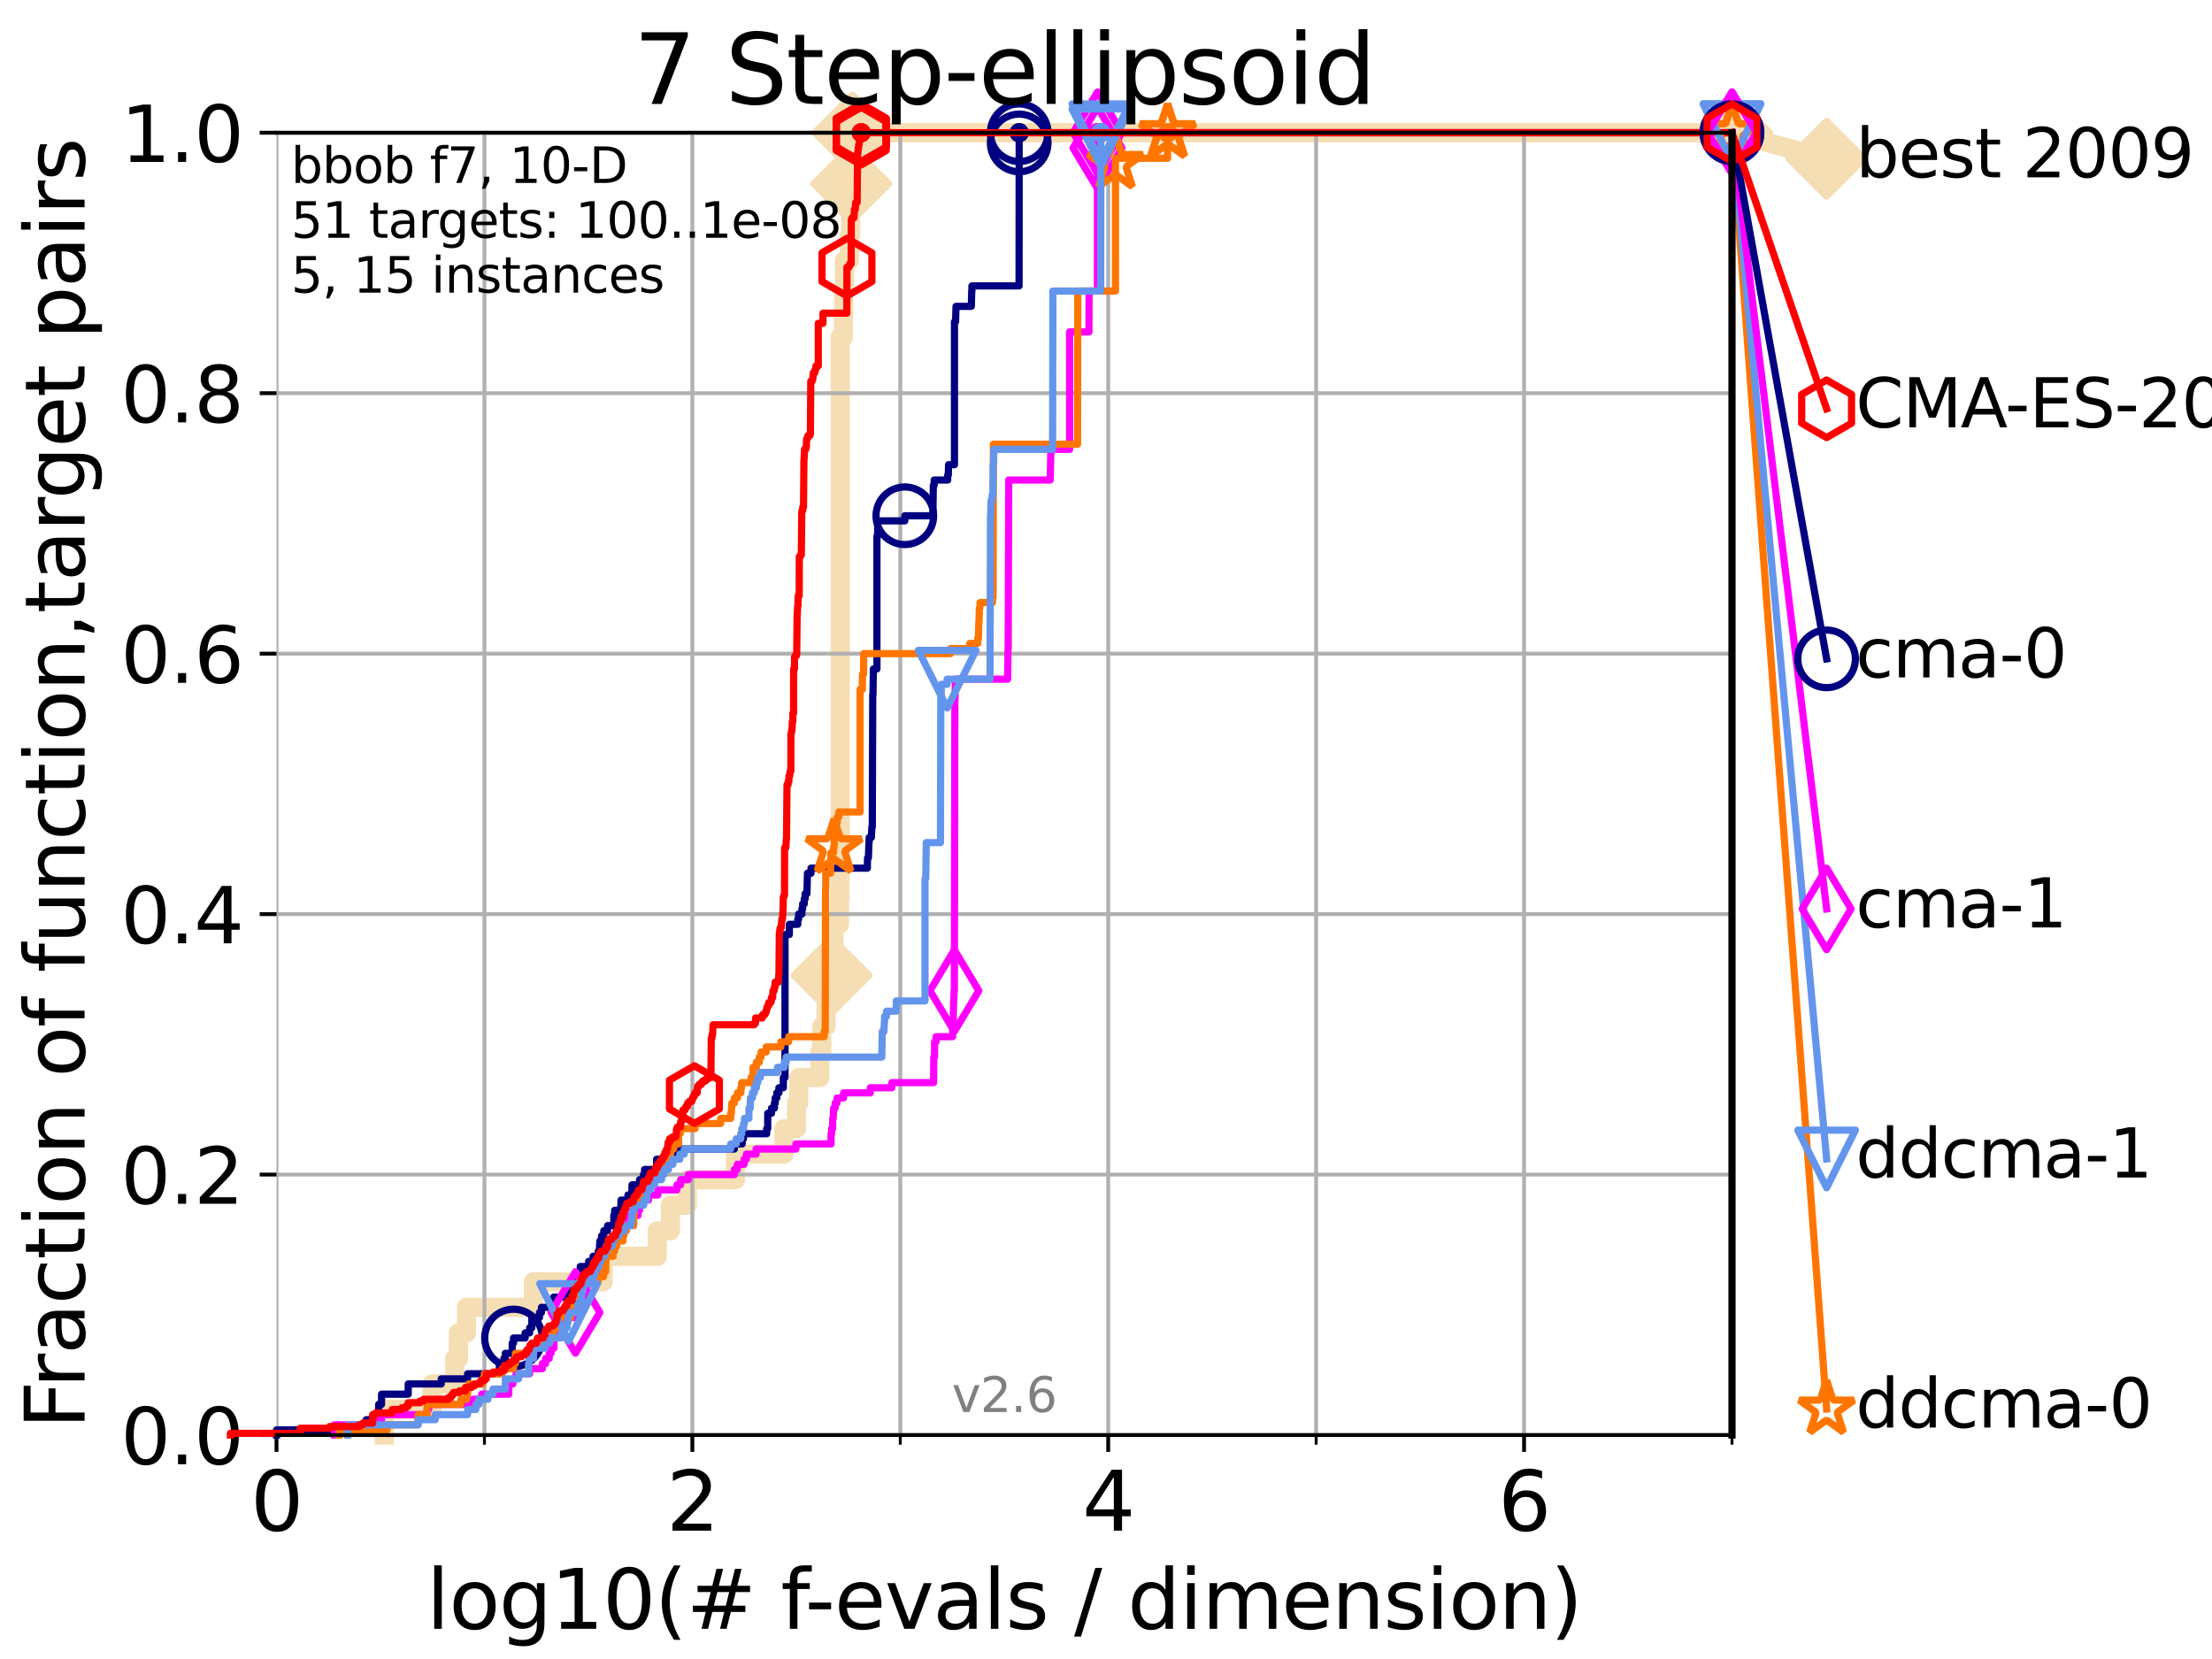 <?xml version="1.0" encoding="utf-8" standalone="no"?>
<!DOCTYPE svg PUBLIC "-//W3C//DTD SVG 1.1//EN"
  "http://www.w3.org/Graphics/SVG/1.1/DTD/svg11.dtd">
<svg xmlns:xlink="http://www.w3.org/1999/xlink" width="460.8pt" height="345.6pt" viewBox="0 0 460.8 345.6" xmlns="http://www.w3.org/2000/svg" version="1.1">
 <defs>
  <style type="text/css">*{stroke-linejoin: round; stroke-linecap: butt}</style>
 </defs>
 <g id="figure_1">
  <g id="patch_1">
   <path d="M 0 345.6 
L 460.8 345.6 
L 460.8 0 
L 0 0 
z
" style="fill: #ffffff"/>
  </g>
  <g id="axes_1">
   <g id="patch_2">
    <path d="M 57.6 298.944 
L 360.806 298.944 
L 360.806 27.648 
L 57.6 27.648 
z
" style="fill: #ffffff"/>
   </g>
   <g id="line2d_1">
    <path d="M 80.06 298.944 
L 80.06 293.624 
L 90.008 293.624 
L 90.008 288.305 
L 94.736 288.305 
L 94.736 282.985 
L 95.503 282.985 
L 95.503 277.666 
L 97.182 277.666 
L 97.182 272.346 
L 111.117 272.346 
L 111.117 267.027 
L 125.628 267.027 
L 125.628 261.707 
L 136.92 261.707 
L 136.92 256.388 
L 139.653 256.388 
L 139.653 251.068 
L 143.186 251.068 
L 143.186 245.749 
L 153.201 245.749 
L 153.201 240.429 
L 163.315 240.429 
L 163.315 235.11 
L 165.928 235.11 
L 165.928 229.79 
L 166.38 229.79 
L 166.38 224.471 
L 170.805 224.471 
L 170.805 219.151 
L 171.204 219.151 
L 171.204 213.832 
L 172.076 213.832 
L 172.076 208.512 
L 172.856 208.512 
L 172.856 203.192 
L 173.218 203.192 
L 173.218 197.873 
L 173.731 197.873 
L 173.731 192.553 
L 174.875 192.553 
L 174.875 187.234 
L 174.967 187.234 
L 174.967 181.914 
L 175.03 181.914 
L 175.03 70.204 
L 175.702 70.204 
L 175.702 64.885 
L 175.755 64.885 
L 175.755 59.565 
L 175.916 59.565 
L 175.916 54.246 
L 176.945 54.246 
L 176.945 48.926 
L 177.198 48.926 
L 177.198 43.607 
L 177.337 43.607 
L 177.337 38.287 
L 177.428 38.287 
L 177.428 32.968 
L 177.598 32.968 
L 177.598 27.648 
L 360.806 27.648 
" style="fill: none; stroke: #f5deb3; stroke-width: 4; stroke-linecap: square"/>
   </g>
   <g id="line2d_2">
    <defs>
     <path id="m6283909cfd" d="M -0 7.778 
L 7.778 0 
L 0 -7.778 
L -7.778 -0 
z
" style="stroke: #f5deb3; stroke-width: 1.5; stroke-linejoin: miter"/>
    </defs>
    <g>
     <use xlink:href="#m6283909cfd" x="173.218" y="203.192" style="fill: #f5deb3; stroke: #f5deb3; stroke-width: 1.5; stroke-linejoin: miter"/>
     <use xlink:href="#m6283909cfd" x="177.337" y="38.287" style="fill: #f5deb3; stroke: #f5deb3; stroke-width: 1.5; stroke-linejoin: miter"/>
     <use xlink:href="#m6283909cfd" x="177.598" y="27.648" style="fill: #f5deb3; stroke: #f5deb3; stroke-width: 1.5; stroke-linejoin: miter"/>
     <use xlink:href="#m6283909cfd" x="177.598" y="27.648" style="fill: #f5deb3; stroke: #f5deb3; stroke-width: 1.5; stroke-linejoin: miter"/>
     <use xlink:href="#m6283909cfd" x="360.806" y="27.648" style="fill: #f5deb3; stroke: #f5deb3; stroke-width: 1.5; stroke-linejoin: miter"/>
    </g>
   </g>
   <g id="line2d_3">
    <path style="fill: none; stroke: #f5deb3; stroke-width: 4; stroke-linecap: square"/>
    <g/>
   </g>
   <g id="line2d_4">
    <path d="M 360.806 27.648 
L 380.515 33.074 
" style="fill: none; stroke: #f5deb3; stroke-width: 4; stroke-linecap: square"/>
    <g>
     <use xlink:href="#m6283909cfd" x="360.806" y="27.648" style="fill: #f5deb3; stroke: #f5deb3; stroke-width: 1.5; stroke-linejoin: miter"/>
     <use xlink:href="#m6283909cfd" x="380.515" y="33.074" style="fill: #f5deb3; stroke: #f5deb3; stroke-width: 1.5; stroke-linejoin: miter"/>
    </g>
   </g>
   <g id="matplotlib.axis_1">
    <g id="xtick_1">
     <g id="line2d_5">
      <path d="M 57.6 298.944 
L 57.6 27.648 
" clip-path="url(#pde763e5053)" style="fill: none; stroke: #b0b0b0; stroke-width: 0.8; stroke-linecap: square"/>
     </g>
     <g id="line2d_6">
      <defs>
       <path id="mfcad4f4dbb" d="M 0 0 
L 0 3.5 
" style="stroke: #000000; stroke-width: 0.8"/>
      </defs>
      <g>
       <use xlink:href="#mfcad4f4dbb" x="57.6" y="298.944" style="stroke: #000000; stroke-width: 0.8"/>
      </g>
     </g>
     <g id="text_1">
      <!-- 0 -->
      <g transform="translate(52.192 318.861)scale(0.17 -0.17)">
       <defs>
        <path id="DejaVuSans-30" d="M 2034 4250 
Q 1547 4250 1301 3770 
Q 1056 3291 1056 2328 
Q 1056 1369 1301 889 
Q 1547 409 2034 409 
Q 2525 409 2770 889 
Q 3016 1369 3016 2328 
Q 3016 3291 2770 3770 
Q 2525 4250 2034 4250 
z
M 2034 4750 
Q 2819 4750 3233 4129 
Q 3647 3509 3647 2328 
Q 3647 1150 3233 529 
Q 2819 -91 2034 -91 
Q 1250 -91 836 529 
Q 422 1150 422 2328 
Q 422 3509 836 4129 
Q 1250 4750 2034 4750 
z
" transform="scale(0.016)"/>
       </defs>
       <use xlink:href="#DejaVuSans-30"/>
      </g>
     </g>
    </g>
    <g id="xtick_2">
     <g id="line2d_7">
      <path d="M 144.23 298.944 
L 144.23 27.648 
" clip-path="url(#pde763e5053)" style="fill: none; stroke: #b0b0b0; stroke-width: 0.8; stroke-linecap: square"/>
     </g>
     <g id="line2d_8">
      <g>
       <use xlink:href="#mfcad4f4dbb" x="144.23" y="298.944" style="stroke: #000000; stroke-width: 0.8"/>
      </g>
     </g>
     <g id="text_2">
      <!-- 2 -->
      <g transform="translate(138.822 318.861)scale(0.17 -0.17)">
       <defs>
        <path id="DejaVuSans-32" d="M 1228 531 
L 3431 531 
L 3431 0 
L 469 0 
L 469 531 
Q 828 903 1448 1529 
Q 2069 2156 2228 2338 
Q 2531 2678 2651 2914 
Q 2772 3150 2772 3378 
Q 2772 3750 2511 3984 
Q 2250 4219 1831 4219 
Q 1534 4219 1204 4116 
Q 875 4013 500 3803 
L 500 4441 
Q 881 4594 1212 4672 
Q 1544 4750 1819 4750 
Q 2544 4750 2975 4387 
Q 3406 4025 3406 3419 
Q 3406 3131 3298 2873 
Q 3191 2616 2906 2266 
Q 2828 2175 2409 1742 
Q 1991 1309 1228 531 
z
" transform="scale(0.016)"/>
       </defs>
       <use xlink:href="#DejaVuSans-32"/>
      </g>
     </g>
    </g>
    <g id="xtick_3">
     <g id="line2d_9">
      <path d="M 230.861 298.944 
L 230.861 27.648 
" clip-path="url(#pde763e5053)" style="fill: none; stroke: #b0b0b0; stroke-width: 0.8; stroke-linecap: square"/>
     </g>
     <g id="line2d_10">
      <g>
       <use xlink:href="#mfcad4f4dbb" x="230.861" y="298.944" style="stroke: #000000; stroke-width: 0.8"/>
      </g>
     </g>
     <g id="text_3">
      <!-- 4 -->
      <g transform="translate(225.453 318.861)scale(0.17 -0.17)">
       <defs>
        <path id="DejaVuSans-34" d="M 2419 4116 
L 825 1625 
L 2419 1625 
L 2419 4116 
z
M 2253 4666 
L 3047 4666 
L 3047 1625 
L 3713 1625 
L 3713 1100 
L 3047 1100 
L 3047 0 
L 2419 0 
L 2419 1100 
L 313 1100 
L 313 1709 
L 2253 4666 
z
" transform="scale(0.016)"/>
       </defs>
       <use xlink:href="#DejaVuSans-34"/>
      </g>
     </g>
    </g>
    <g id="xtick_4">
     <g id="line2d_11">
      <path d="M 317.491 298.944 
L 317.491 27.648 
" clip-path="url(#pde763e5053)" style="fill: none; stroke: #b0b0b0; stroke-width: 0.8; stroke-linecap: square"/>
     </g>
     <g id="line2d_12">
      <g>
       <use xlink:href="#mfcad4f4dbb" x="317.491" y="298.944" style="stroke: #000000; stroke-width: 0.8"/>
      </g>
     </g>
     <g id="text_4">
      <!-- 6 -->
      <g transform="translate(312.083 318.861)scale(0.17 -0.17)">
       <defs>
        <path id="DejaVuSans-36" d="M 2113 2584 
Q 1688 2584 1439 2293 
Q 1191 2003 1191 1497 
Q 1191 994 1439 701 
Q 1688 409 2113 409 
Q 2538 409 2786 701 
Q 3034 994 3034 1497 
Q 3034 2003 2786 2293 
Q 2538 2584 2113 2584 
z
M 3366 4563 
L 3366 3988 
Q 3128 4100 2886 4159 
Q 2644 4219 2406 4219 
Q 1781 4219 1451 3797 
Q 1122 3375 1075 2522 
Q 1259 2794 1537 2939 
Q 1816 3084 2150 3084 
Q 2853 3084 3261 2657 
Q 3669 2231 3669 1497 
Q 3669 778 3244 343 
Q 2819 -91 2113 -91 
Q 1303 -91 875 529 
Q 447 1150 447 2328 
Q 447 3434 972 4092 
Q 1497 4750 2381 4750 
Q 2619 4750 2861 4703 
Q 3103 4656 3366 4563 
z
" transform="scale(0.016)"/>
       </defs>
       <use xlink:href="#DejaVuSans-36"/>
      </g>
     </g>
    </g>
    <g id="xtick_5">
     <g id="line2d_13">
      <path d="M 100.915 298.944 
L 100.915 27.648 
" clip-path="url(#pde763e5053)" style="fill: none; stroke: #b0b0b0; stroke-width: 0.8; stroke-linecap: square"/>
     </g>
     <g id="line2d_14">
      <defs>
       <path id="m376d4f8cc1" d="M 0 0 
L 0 2 
" style="stroke: #000000; stroke-width: 0.6"/>
      </defs>
      <g>
       <use xlink:href="#m376d4f8cc1" x="100.915" y="298.944" style="stroke: #000000; stroke-width: 0.6"/>
      </g>
     </g>
    </g>
    <g id="xtick_6">
     <g id="line2d_15">
      <path d="M 187.546 298.944 
L 187.546 27.648 
" clip-path="url(#pde763e5053)" style="fill: none; stroke: #b0b0b0; stroke-width: 0.8; stroke-linecap: square"/>
     </g>
     <g id="line2d_16">
      <g>
       <use xlink:href="#m376d4f8cc1" x="187.546" y="298.944" style="stroke: #000000; stroke-width: 0.6"/>
      </g>
     </g>
    </g>
    <g id="xtick_7">
     <g id="line2d_17">
      <path d="M 274.176 298.944 
L 274.176 27.648 
" clip-path="url(#pde763e5053)" style="fill: none; stroke: #b0b0b0; stroke-width: 0.8; stroke-linecap: square"/>
     </g>
     <g id="line2d_18">
      <g>
       <use xlink:href="#m376d4f8cc1" x="274.176" y="298.944" style="stroke: #000000; stroke-width: 0.6"/>
      </g>
     </g>
    </g>
    <g id="xtick_8">
     <g id="line2d_19">
      <path d="M 360.806 298.944 
L 360.806 27.648 
" clip-path="url(#pde763e5053)" style="fill: none; stroke: #b0b0b0; stroke-width: 0.8; stroke-linecap: square"/>
     </g>
     <g id="line2d_20">
      <g>
       <use xlink:href="#m376d4f8cc1" x="360.806" y="298.944" style="stroke: #000000; stroke-width: 0.6"/>
      </g>
     </g>
    </g>
    <g id="text_5">
     <!-- log10(# f-evals / dimension) -->
     <g transform="translate(88.823 339.314)scale(0.17 -0.17)">
      <defs>
       <path id="DejaVuSans-6c" d="M 603 4863 
L 1178 4863 
L 1178 0 
L 603 0 
L 603 4863 
z
" transform="scale(0.016)"/>
       <path id="DejaVuSans-6f" d="M 1959 3097 
Q 1497 3097 1228 2736 
Q 959 2375 959 1747 
Q 959 1119 1226 758 
Q 1494 397 1959 397 
Q 2419 397 2687 759 
Q 2956 1122 2956 1747 
Q 2956 2369 2687 2733 
Q 2419 3097 1959 3097 
z
M 1959 3584 
Q 2709 3584 3137 3096 
Q 3566 2609 3566 1747 
Q 3566 888 3137 398 
Q 2709 -91 1959 -91 
Q 1206 -91 779 398 
Q 353 888 353 1747 
Q 353 2609 779 3096 
Q 1206 3584 1959 3584 
z
" transform="scale(0.016)"/>
       <path id="DejaVuSans-67" d="M 2906 1791 
Q 2906 2416 2648 2759 
Q 2391 3103 1925 3103 
Q 1463 3103 1205 2759 
Q 947 2416 947 1791 
Q 947 1169 1205 825 
Q 1463 481 1925 481 
Q 2391 481 2648 825 
Q 2906 1169 2906 1791 
z
M 3481 434 
Q 3481 -459 3084 -895 
Q 2688 -1331 1869 -1331 
Q 1566 -1331 1297 -1286 
Q 1028 -1241 775 -1147 
L 775 -588 
Q 1028 -725 1275 -790 
Q 1522 -856 1778 -856 
Q 2344 -856 2625 -561 
Q 2906 -266 2906 331 
L 2906 616 
Q 2728 306 2450 153 
Q 2172 0 1784 0 
Q 1141 0 747 490 
Q 353 981 353 1791 
Q 353 2603 747 3093 
Q 1141 3584 1784 3584 
Q 2172 3584 2450 3431 
Q 2728 3278 2906 2969 
L 2906 3500 
L 3481 3500 
L 3481 434 
z
" transform="scale(0.016)"/>
       <path id="DejaVuSans-31" d="M 794 531 
L 1825 531 
L 1825 4091 
L 703 3866 
L 703 4441 
L 1819 4666 
L 2450 4666 
L 2450 531 
L 3481 531 
L 3481 0 
L 794 0 
L 794 531 
z
" transform="scale(0.016)"/>
       <path id="DejaVuSans-28" d="M 1984 4856 
Q 1566 4138 1362 3434 
Q 1159 2731 1159 2009 
Q 1159 1288 1364 580 
Q 1569 -128 1984 -844 
L 1484 -844 
Q 1016 -109 783 600 
Q 550 1309 550 2009 
Q 550 2706 781 3412 
Q 1013 4119 1484 4856 
L 1984 4856 
z
" transform="scale(0.016)"/>
       <path id="DejaVuSans-23" d="M 3272 2816 
L 2363 2816 
L 2100 1772 
L 3016 1772 
L 3272 2816 
z
M 2803 4594 
L 2478 3297 
L 3391 3297 
L 3719 4594 
L 4219 4594 
L 3897 3297 
L 4872 3297 
L 4872 2816 
L 3775 2816 
L 3519 1772 
L 4513 1772 
L 4513 1294 
L 3397 1294 
L 3072 0 
L 2572 0 
L 2894 1294 
L 1978 1294 
L 1656 0 
L 1153 0 
L 1478 1294 
L 494 1294 
L 494 1772 
L 1594 1772 
L 1856 2816 
L 850 2816 
L 850 3297 
L 1978 3297 
L 2297 4594 
L 2803 4594 
z
" transform="scale(0.016)"/>
       <path id="DejaVuSans-20" transform="scale(0.016)"/>
       <path id="DejaVuSans-66" d="M 2375 4863 
L 2375 4384 
L 1825 4384 
Q 1516 4384 1395 4259 
Q 1275 4134 1275 3809 
L 1275 3500 
L 2222 3500 
L 2222 3053 
L 1275 3053 
L 1275 0 
L 697 0 
L 697 3053 
L 147 3053 
L 147 3500 
L 697 3500 
L 697 3744 
Q 697 4328 969 4595 
Q 1241 4863 1831 4863 
L 2375 4863 
z
" transform="scale(0.016)"/>
       <path id="DejaVuSans-2d" d="M 313 2009 
L 1997 2009 
L 1997 1497 
L 313 1497 
L 313 2009 
z
" transform="scale(0.016)"/>
       <path id="DejaVuSans-65" d="M 3597 1894 
L 3597 1613 
L 953 1613 
Q 991 1019 1311 708 
Q 1631 397 2203 397 
Q 2534 397 2845 478 
Q 3156 559 3463 722 
L 3463 178 
Q 3153 47 2828 -22 
Q 2503 -91 2169 -91 
Q 1331 -91 842 396 
Q 353 884 353 1716 
Q 353 2575 817 3079 
Q 1281 3584 2069 3584 
Q 2775 3584 3186 3129 
Q 3597 2675 3597 1894 
z
M 3022 2063 
Q 3016 2534 2758 2815 
Q 2500 3097 2075 3097 
Q 1594 3097 1305 2825 
Q 1016 2553 972 2059 
L 3022 2063 
z
" transform="scale(0.016)"/>
       <path id="DejaVuSans-76" d="M 191 3500 
L 800 3500 
L 1894 563 
L 2988 3500 
L 3597 3500 
L 2284 0 
L 1503 0 
L 191 3500 
z
" transform="scale(0.016)"/>
       <path id="DejaVuSans-61" d="M 2194 1759 
Q 1497 1759 1228 1600 
Q 959 1441 959 1056 
Q 959 750 1161 570 
Q 1363 391 1709 391 
Q 2188 391 2477 730 
Q 2766 1069 2766 1631 
L 2766 1759 
L 2194 1759 
z
M 3341 1997 
L 3341 0 
L 2766 0 
L 2766 531 
Q 2569 213 2275 61 
Q 1981 -91 1556 -91 
Q 1019 -91 701 211 
Q 384 513 384 1019 
Q 384 1609 779 1909 
Q 1175 2209 1959 2209 
L 2766 2209 
L 2766 2266 
Q 2766 2663 2505 2880 
Q 2244 3097 1772 3097 
Q 1472 3097 1187 3025 
Q 903 2953 641 2809 
L 641 3341 
Q 956 3463 1253 3523 
Q 1550 3584 1831 3584 
Q 2591 3584 2966 3190 
Q 3341 2797 3341 1997 
z
" transform="scale(0.016)"/>
       <path id="DejaVuSans-73" d="M 2834 3397 
L 2834 2853 
Q 2591 2978 2328 3040 
Q 2066 3103 1784 3103 
Q 1356 3103 1142 2972 
Q 928 2841 928 2578 
Q 928 2378 1081 2264 
Q 1234 2150 1697 2047 
L 1894 2003 
Q 2506 1872 2764 1633 
Q 3022 1394 3022 966 
Q 3022 478 2636 193 
Q 2250 -91 1575 -91 
Q 1294 -91 989 -36 
Q 684 19 347 128 
L 347 722 
Q 666 556 975 473 
Q 1284 391 1588 391 
Q 1994 391 2212 530 
Q 2431 669 2431 922 
Q 2431 1156 2273 1281 
Q 2116 1406 1581 1522 
L 1381 1569 
Q 847 1681 609 1914 
Q 372 2147 372 2553 
Q 372 3047 722 3315 
Q 1072 3584 1716 3584 
Q 2034 3584 2315 3537 
Q 2597 3491 2834 3397 
z
" transform="scale(0.016)"/>
       <path id="DejaVuSans-2f" d="M 1625 4666 
L 2156 4666 
L 531 -594 
L 0 -594 
L 1625 4666 
z
" transform="scale(0.016)"/>
       <path id="DejaVuSans-64" d="M 2906 2969 
L 2906 4863 
L 3481 4863 
L 3481 0 
L 2906 0 
L 2906 525 
Q 2725 213 2448 61 
Q 2172 -91 1784 -91 
Q 1150 -91 751 415 
Q 353 922 353 1747 
Q 353 2572 751 3078 
Q 1150 3584 1784 3584 
Q 2172 3584 2448 3432 
Q 2725 3281 2906 2969 
z
M 947 1747 
Q 947 1113 1208 752 
Q 1469 391 1925 391 
Q 2381 391 2643 752 
Q 2906 1113 2906 1747 
Q 2906 2381 2643 2742 
Q 2381 3103 1925 3103 
Q 1469 3103 1208 2742 
Q 947 2381 947 1747 
z
" transform="scale(0.016)"/>
       <path id="DejaVuSans-69" d="M 603 3500 
L 1178 3500 
L 1178 0 
L 603 0 
L 603 3500 
z
M 603 4863 
L 1178 4863 
L 1178 4134 
L 603 4134 
L 603 4863 
z
" transform="scale(0.016)"/>
       <path id="DejaVuSans-6d" d="M 3328 2828 
Q 3544 3216 3844 3400 
Q 4144 3584 4550 3584 
Q 5097 3584 5394 3201 
Q 5691 2819 5691 2113 
L 5691 0 
L 5113 0 
L 5113 2094 
Q 5113 2597 4934 2840 
Q 4756 3084 4391 3084 
Q 3944 3084 3684 2787 
Q 3425 2491 3425 1978 
L 3425 0 
L 2847 0 
L 2847 2094 
Q 2847 2600 2669 2842 
Q 2491 3084 2119 3084 
Q 1678 3084 1418 2786 
Q 1159 2488 1159 1978 
L 1159 0 
L 581 0 
L 581 3500 
L 1159 3500 
L 1159 2956 
Q 1356 3278 1631 3431 
Q 1906 3584 2284 3584 
Q 2666 3584 2933 3390 
Q 3200 3197 3328 2828 
z
" transform="scale(0.016)"/>
       <path id="DejaVuSans-6e" d="M 3513 2113 
L 3513 0 
L 2938 0 
L 2938 2094 
Q 2938 2591 2744 2837 
Q 2550 3084 2163 3084 
Q 1697 3084 1428 2787 
Q 1159 2491 1159 1978 
L 1159 0 
L 581 0 
L 581 3500 
L 1159 3500 
L 1159 2956 
Q 1366 3272 1645 3428 
Q 1925 3584 2291 3584 
Q 2894 3584 3203 3211 
Q 3513 2838 3513 2113 
z
" transform="scale(0.016)"/>
       <path id="DejaVuSans-29" d="M 513 4856 
L 1013 4856 
Q 1481 4119 1714 3412 
Q 1947 2706 1947 2009 
Q 1947 1309 1714 600 
Q 1481 -109 1013 -844 
L 513 -844 
Q 928 -128 1133 580 
Q 1338 1288 1338 2009 
Q 1338 2731 1133 3434 
Q 928 4138 513 4856 
z
" transform="scale(0.016)"/>
      </defs>
      <use xlink:href="#DejaVuSans-6c"/>
      <use xlink:href="#DejaVuSans-6f" x="27.783"/>
      <use xlink:href="#DejaVuSans-67" x="88.965"/>
      <use xlink:href="#DejaVuSans-31" x="152.441"/>
      <use xlink:href="#DejaVuSans-30" x="216.064"/>
      <use xlink:href="#DejaVuSans-28" x="279.688"/>
      <use xlink:href="#DejaVuSans-23" x="318.701"/>
      <use xlink:href="#DejaVuSans-20" x="402.49"/>
      <use xlink:href="#DejaVuSans-66" x="434.277"/>
      <use xlink:href="#DejaVuSans-2d" x="463.982"/>
      <use xlink:href="#DejaVuSans-65" x="500.066"/>
      <use xlink:href="#DejaVuSans-76" x="561.59"/>
      <use xlink:href="#DejaVuSans-61" x="620.77"/>
      <use xlink:href="#DejaVuSans-6c" x="682.049"/>
      <use xlink:href="#DejaVuSans-73" x="709.832"/>
      <use xlink:href="#DejaVuSans-20" x="761.932"/>
      <use xlink:href="#DejaVuSans-2f" x="793.719"/>
      <use xlink:href="#DejaVuSans-20" x="827.41"/>
      <use xlink:href="#DejaVuSans-64" x="859.197"/>
      <use xlink:href="#DejaVuSans-69" x="922.674"/>
      <use xlink:href="#DejaVuSans-6d" x="950.457"/>
      <use xlink:href="#DejaVuSans-65" x="1047.869"/>
      <use xlink:href="#DejaVuSans-6e" x="1109.393"/>
      <use xlink:href="#DejaVuSans-73" x="1172.771"/>
      <use xlink:href="#DejaVuSans-69" x="1224.871"/>
      <use xlink:href="#DejaVuSans-6f" x="1252.654"/>
      <use xlink:href="#DejaVuSans-6e" x="1313.836"/>
      <use xlink:href="#DejaVuSans-29" x="1377.215"/>
     </g>
    </g>
   </g>
   <g id="matplotlib.axis_2">
    <g id="ytick_1">
     <g id="line2d_21">
      <path d="M 57.6 298.944 
L 360.806 298.944 
" clip-path="url(#pde763e5053)" style="fill: none; stroke: #b0b0b0; stroke-width: 0.8; stroke-linecap: square"/>
     </g>
     <g id="line2d_22">
      <defs>
       <path id="mbf65f0d982" d="M 0 0 
L -3.5 0 
" style="stroke: #000000; stroke-width: 0.8"/>
      </defs>
      <g>
       <use xlink:href="#mbf65f0d982" x="57.6" y="298.944" style="stroke: #000000; stroke-width: 0.8"/>
      </g>
     </g>
     <g id="text_6">
      <!-- 0.0 -->
      <g transform="translate(25.155 305.023)scale(0.16 -0.16)">
       <defs>
        <path id="DejaVuSans-2e" d="M 684 794 
L 1344 794 
L 1344 0 
L 684 0 
L 684 794 
z
" transform="scale(0.016)"/>
       </defs>
       <use xlink:href="#DejaVuSans-30"/>
       <use xlink:href="#DejaVuSans-2e" x="63.623"/>
       <use xlink:href="#DejaVuSans-30" x="95.41"/>
      </g>
     </g>
    </g>
    <g id="ytick_2">
     <g id="line2d_23">
      <path d="M 57.6 244.685 
L 360.806 244.685 
" clip-path="url(#pde763e5053)" style="fill: none; stroke: #b0b0b0; stroke-width: 0.8; stroke-linecap: square"/>
     </g>
     <g id="line2d_24">
      <g>
       <use xlink:href="#mbf65f0d982" x="57.6" y="244.685" style="stroke: #000000; stroke-width: 0.8"/>
      </g>
     </g>
     <g id="text_7">
      <!-- 0.2 -->
      <g transform="translate(25.155 250.764)scale(0.16 -0.16)">
       <use xlink:href="#DejaVuSans-30"/>
       <use xlink:href="#DejaVuSans-2e" x="63.623"/>
       <use xlink:href="#DejaVuSans-32" x="95.41"/>
      </g>
     </g>
    </g>
    <g id="ytick_3">
     <g id="line2d_25">
      <path d="M 57.6 190.426 
L 360.806 190.426 
" clip-path="url(#pde763e5053)" style="fill: none; stroke: #b0b0b0; stroke-width: 0.8; stroke-linecap: square"/>
     </g>
     <g id="line2d_26">
      <g>
       <use xlink:href="#mbf65f0d982" x="57.6" y="190.426" style="stroke: #000000; stroke-width: 0.8"/>
      </g>
     </g>
     <g id="text_8">
      <!-- 0.4 -->
      <g transform="translate(25.155 196.504)scale(0.16 -0.16)">
       <use xlink:href="#DejaVuSans-30"/>
       <use xlink:href="#DejaVuSans-2e" x="63.623"/>
       <use xlink:href="#DejaVuSans-34" x="95.41"/>
      </g>
     </g>
    </g>
    <g id="ytick_4">
     <g id="line2d_27">
      <path d="M 57.6 136.166 
L 360.806 136.166 
" clip-path="url(#pde763e5053)" style="fill: none; stroke: #b0b0b0; stroke-width: 0.8; stroke-linecap: square"/>
     </g>
     <g id="line2d_28">
      <g>
       <use xlink:href="#mbf65f0d982" x="57.6" y="136.166" style="stroke: #000000; stroke-width: 0.8"/>
      </g>
     </g>
     <g id="text_9">
      <!-- 0.6 -->
      <g transform="translate(25.155 142.245)scale(0.16 -0.16)">
       <use xlink:href="#DejaVuSans-30"/>
       <use xlink:href="#DejaVuSans-2e" x="63.623"/>
       <use xlink:href="#DejaVuSans-36" x="95.41"/>
      </g>
     </g>
    </g>
    <g id="ytick_5">
     <g id="line2d_29">
      <path d="M 57.6 81.907 
L 360.806 81.907 
" clip-path="url(#pde763e5053)" style="fill: none; stroke: #b0b0b0; stroke-width: 0.8; stroke-linecap: square"/>
     </g>
     <g id="line2d_30">
      <g>
       <use xlink:href="#mbf65f0d982" x="57.6" y="81.907" style="stroke: #000000; stroke-width: 0.8"/>
      </g>
     </g>
     <g id="text_10">
      <!-- 0.8 -->
      <g transform="translate(25.155 87.986)scale(0.16 -0.16)">
       <defs>
        <path id="DejaVuSans-38" d="M 2034 2216 
Q 1584 2216 1326 1975 
Q 1069 1734 1069 1313 
Q 1069 891 1326 650 
Q 1584 409 2034 409 
Q 2484 409 2743 651 
Q 3003 894 3003 1313 
Q 3003 1734 2745 1975 
Q 2488 2216 2034 2216 
z
M 1403 2484 
Q 997 2584 770 2862 
Q 544 3141 544 3541 
Q 544 4100 942 4425 
Q 1341 4750 2034 4750 
Q 2731 4750 3128 4425 
Q 3525 4100 3525 3541 
Q 3525 3141 3298 2862 
Q 3072 2584 2669 2484 
Q 3125 2378 3379 2068 
Q 3634 1759 3634 1313 
Q 3634 634 3220 271 
Q 2806 -91 2034 -91 
Q 1263 -91 848 271 
Q 434 634 434 1313 
Q 434 1759 690 2068 
Q 947 2378 1403 2484 
z
M 1172 3481 
Q 1172 3119 1398 2916 
Q 1625 2713 2034 2713 
Q 2441 2713 2670 2916 
Q 2900 3119 2900 3481 
Q 2900 3844 2670 4047 
Q 2441 4250 2034 4250 
Q 1625 4250 1398 4047 
Q 1172 3844 1172 3481 
z
" transform="scale(0.016)"/>
       </defs>
       <use xlink:href="#DejaVuSans-30"/>
       <use xlink:href="#DejaVuSans-2e" x="63.623"/>
       <use xlink:href="#DejaVuSans-38" x="95.41"/>
      </g>
     </g>
    </g>
    <g id="ytick_6">
     <g id="line2d_31">
      <path d="M 57.6 27.648 
L 360.806 27.648 
" clip-path="url(#pde763e5053)" style="fill: none; stroke: #b0b0b0; stroke-width: 0.8; stroke-linecap: square"/>
     </g>
     <g id="line2d_32">
      <g>
       <use xlink:href="#mbf65f0d982" x="57.6" y="27.648" style="stroke: #000000; stroke-width: 0.8"/>
      </g>
     </g>
     <g id="text_11">
      <!-- 1.0 -->
      <g transform="translate(25.155 33.727)scale(0.16 -0.16)">
       <use xlink:href="#DejaVuSans-31"/>
       <use xlink:href="#DejaVuSans-2e" x="63.623"/>
       <use xlink:href="#DejaVuSans-30" x="95.41"/>
      </g>
     </g>
    </g>
    <g id="text_12">
     <!-- Fraction of function,target pairs -->
     <g transform="translate(17.62 297.681)rotate(-90)scale(0.17 -0.17)">
      <defs>
       <path id="DejaVuSans-46" d="M 628 4666 
L 3309 4666 
L 3309 4134 
L 1259 4134 
L 1259 2759 
L 3109 2759 
L 3109 2228 
L 1259 2228 
L 1259 0 
L 628 0 
L 628 4666 
z
" transform="scale(0.016)"/>
       <path id="DejaVuSans-72" d="M 2631 2963 
Q 2534 3019 2420 3045 
Q 2306 3072 2169 3072 
Q 1681 3072 1420 2755 
Q 1159 2438 1159 1844 
L 1159 0 
L 581 0 
L 581 3500 
L 1159 3500 
L 1159 2956 
Q 1341 3275 1631 3429 
Q 1922 3584 2338 3584 
Q 2397 3584 2469 3576 
Q 2541 3569 2628 3553 
L 2631 2963 
z
" transform="scale(0.016)"/>
       <path id="DejaVuSans-63" d="M 3122 3366 
L 3122 2828 
Q 2878 2963 2633 3030 
Q 2388 3097 2138 3097 
Q 1578 3097 1268 2742 
Q 959 2388 959 1747 
Q 959 1106 1268 751 
Q 1578 397 2138 397 
Q 2388 397 2633 464 
Q 2878 531 3122 666 
L 3122 134 
Q 2881 22 2623 -34 
Q 2366 -91 2075 -91 
Q 1284 -91 818 406 
Q 353 903 353 1747 
Q 353 2603 823 3093 
Q 1294 3584 2113 3584 
Q 2378 3584 2631 3529 
Q 2884 3475 3122 3366 
z
" transform="scale(0.016)"/>
       <path id="DejaVuSans-74" d="M 1172 4494 
L 1172 3500 
L 2356 3500 
L 2356 3053 
L 1172 3053 
L 1172 1153 
Q 1172 725 1289 603 
Q 1406 481 1766 481 
L 2356 481 
L 2356 0 
L 1766 0 
Q 1100 0 847 248 
Q 594 497 594 1153 
L 594 3053 
L 172 3053 
L 172 3500 
L 594 3500 
L 594 4494 
L 1172 4494 
z
" transform="scale(0.016)"/>
       <path id="DejaVuSans-75" d="M 544 1381 
L 544 3500 
L 1119 3500 
L 1119 1403 
Q 1119 906 1312 657 
Q 1506 409 1894 409 
Q 2359 409 2629 706 
Q 2900 1003 2900 1516 
L 2900 3500 
L 3475 3500 
L 3475 0 
L 2900 0 
L 2900 538 
Q 2691 219 2414 64 
Q 2138 -91 1772 -91 
Q 1169 -91 856 284 
Q 544 659 544 1381 
z
M 1991 3584 
L 1991 3584 
z
" transform="scale(0.016)"/>
       <path id="DejaVuSans-2c" d="M 750 794 
L 1409 794 
L 1409 256 
L 897 -744 
L 494 -744 
L 750 256 
L 750 794 
z
" transform="scale(0.016)"/>
       <path id="DejaVuSans-70" d="M 1159 525 
L 1159 -1331 
L 581 -1331 
L 581 3500 
L 1159 3500 
L 1159 2969 
Q 1341 3281 1617 3432 
Q 1894 3584 2278 3584 
Q 2916 3584 3314 3078 
Q 3713 2572 3713 1747 
Q 3713 922 3314 415 
Q 2916 -91 2278 -91 
Q 1894 -91 1617 61 
Q 1341 213 1159 525 
z
M 3116 1747 
Q 3116 2381 2855 2742 
Q 2594 3103 2138 3103 
Q 1681 3103 1420 2742 
Q 1159 2381 1159 1747 
Q 1159 1113 1420 752 
Q 1681 391 2138 391 
Q 2594 391 2855 752 
Q 3116 1113 3116 1747 
z
" transform="scale(0.016)"/>
      </defs>
      <use xlink:href="#DejaVuSans-46"/>
      <use xlink:href="#DejaVuSans-72" x="50.27"/>
      <use xlink:href="#DejaVuSans-61" x="91.383"/>
      <use xlink:href="#DejaVuSans-63" x="152.662"/>
      <use xlink:href="#DejaVuSans-74" x="207.643"/>
      <use xlink:href="#DejaVuSans-69" x="246.852"/>
      <use xlink:href="#DejaVuSans-6f" x="274.635"/>
      <use xlink:href="#DejaVuSans-6e" x="335.816"/>
      <use xlink:href="#DejaVuSans-20" x="399.195"/>
      <use xlink:href="#DejaVuSans-6f" x="430.982"/>
      <use xlink:href="#DejaVuSans-66" x="492.164"/>
      <use xlink:href="#DejaVuSans-20" x="527.369"/>
      <use xlink:href="#DejaVuSans-66" x="559.156"/>
      <use xlink:href="#DejaVuSans-75" x="594.361"/>
      <use xlink:href="#DejaVuSans-6e" x="657.74"/>
      <use xlink:href="#DejaVuSans-63" x="721.119"/>
      <use xlink:href="#DejaVuSans-74" x="776.1"/>
      <use xlink:href="#DejaVuSans-69" x="815.309"/>
      <use xlink:href="#DejaVuSans-6f" x="843.092"/>
      <use xlink:href="#DejaVuSans-6e" x="904.273"/>
      <use xlink:href="#DejaVuSans-2c" x="967.652"/>
      <use xlink:href="#DejaVuSans-74" x="999.439"/>
      <use xlink:href="#DejaVuSans-61" x="1038.648"/>
      <use xlink:href="#DejaVuSans-72" x="1099.928"/>
      <use xlink:href="#DejaVuSans-67" x="1139.291"/>
      <use xlink:href="#DejaVuSans-65" x="1202.768"/>
      <use xlink:href="#DejaVuSans-74" x="1264.291"/>
      <use xlink:href="#DejaVuSans-20" x="1303.5"/>
      <use xlink:href="#DejaVuSans-70" x="1335.287"/>
      <use xlink:href="#DejaVuSans-61" x="1398.764"/>
      <use xlink:href="#DejaVuSans-69" x="1460.043"/>
      <use xlink:href="#DejaVuSans-72" x="1487.826"/>
      <use xlink:href="#DejaVuSans-73" x="1528.939"/>
     </g>
    </g>
   </g>
   <g id="line2d_33">
    <defs>
     <path id="m29ca1736db" d="M 0 1.5 
C 0.398 1.5 0.779 1.342 1.061 1.061 
C 1.342 0.779 1.5 0.398 1.5 0 
C 1.5 -0.398 1.342 -0.779 1.061 -1.061 
C 0.779 -1.342 0.398 -1.5 0 -1.5 
C -0.398 -1.5 -0.779 -1.342 -1.061 -1.061 
C -1.342 -0.779 -1.5 -0.398 -1.5 0 
C -1.5 0.398 -1.342 0.779 -1.061 1.061 
C -0.779 1.342 -0.398 1.5 0 1.5 
z
" style="stroke: #f5deb3"/>
    </defs>
    <g>
     <use xlink:href="#m29ca1736db" x="177.598" y="27.648" style="fill: #f5deb3; stroke: #f5deb3"/>
     <use xlink:href="#m29ca1736db" x="177.598" y="27.648" style="fill: #f5deb3; stroke: #f5deb3"/>
    </g>
   </g>
   <g id="line2d_34">
    <defs>
     <path id="m174de44e18" d="M 0 1.5 
C 0.398 1.5 0.779 1.342 1.061 1.061 
C 1.342 0.779 1.5 0.398 1.5 0 
C 1.5 -0.398 1.342 -0.779 1.061 -1.061 
C 0.779 -1.342 0.398 -1.5 0 -1.5 
C -0.398 -1.5 -0.779 -1.342 -1.061 -1.061 
C -1.342 -0.779 -1.5 -0.398 -1.5 0 
C -1.5 0.398 -1.342 0.779 -1.061 1.061 
C -0.779 1.342 -0.398 1.5 0 1.5 
z
" style="stroke: #000080"/>
    </defs>
    <g>
     <use xlink:href="#m174de44e18" x="212.315" y="27.648" style="fill: #000080; stroke: #000080"/>
     <use xlink:href="#m174de44e18" x="212.315" y="27.648" style="fill: #000080; stroke: #000080"/>
    </g>
   </g>
   <g id="line2d_35">
    <path d="M 57.6 298.944 
L 57.6 297.88 
L 76.285 297.88 
L 76.285 295.752 
L 78.883 295.752 
L 78.883 292.561 
L 79.481 292.561 
L 79.481 290.433 
L 85.039 290.433 
L 85.039 288.305 
L 91.923 288.305 
L 91.923 287.241 
L 97.41 287.241 
L 97.41 286.177 
L 104.029 286.177 
L 104.029 284.049 
L 104.962 284.049 
L 104.962 282.985 
L 105.263 282.985 
L 105.263 281.922 
L 106.699 281.922 
L 106.699 279.794 
L 106.974 279.794 
L 106.974 278.73 
L 109.401 278.73 
L 109.401 277.666 
L 110.336 277.666 
L 110.336 276.602 
L 110.786 276.602 
L 110.786 274.474 
L 112.386 274.474 
L 112.386 273.41 
L 112.79 273.41 
L 112.79 272.346 
L 115.315 272.346 
L 115.315 270.219 
L 118.451 270.219 
L 118.451 269.155 
L 118.962 269.155 
L 118.962 268.091 
L 119.39 268.091 
L 119.39 267.027 
L 120.879 267.027 
L 120.879 263.835 
L 122.619 263.835 
L 122.619 262.771 
L 123.545 262.771 
L 123.545 261.707 
L 124.642 261.707 
L 124.642 260.643 
L 124.854 260.643 
L 124.959 258.516 
L 125.322 258.516 
L 125.322 257.452 
L 125.779 257.452 
L 125.779 256.388 
L 126.565 256.388 
L 126.565 255.324 
L 127.867 255.324 
L 127.867 253.196 
L 128.045 253.196 
L 128.045 252.132 
L 129.293 252.132 
L 129.376 250.004 
L 130.811 250.004 
L 130.811 248.94 
L 131.601 248.94 
L 131.674 246.813 
L 133.222 246.813 
L 133.222 245.749 
L 134.048 245.749 
L 134.048 244.685 
L 134.273 244.685 
L 134.273 243.621 
L 136.781 243.621 
L 136.781 241.493 
L 138.718 241.493 
L 138.718 240.429 
L 141.195 240.429 
L 141.195 239.365 
L 152.978 239.365 
L 152.978 238.301 
L 154.607 238.301 
L 154.607 237.237 
L 154.876 237.237 
L 154.876 236.174 
L 159.718 236.174 
L 159.718 235.11 
L 159.931 235.11 
L 159.931 231.918 
L 160.723 231.918 
L 160.723 230.854 
L 161.331 230.854 
L 161.331 229.79 
L 161.49 229.79 
L 161.49 228.726 
L 161.825 228.726 
L 161.825 227.662 
L 162.256 227.662 
L 162.256 226.598 
L 163.185 226.598 
L 163.185 224.471 
L 163.532 224.471 
L 163.532 194.681 
L 164.44 194.681 
L 164.44 192.553 
L 166.187 192.553 
L 166.187 191.49 
L 166.362 191.49 
L 166.362 190.426 
L 167.051 190.426 
L 167.051 189.362 
L 167.207 189.362 
L 167.207 188.298 
L 167.542 188.298 
L 167.542 187.234 
L 167.721 187.234 
L 167.721 186.17 
L 168.101 186.17 
L 168.206 181.914 
L 168.949 181.914 
L 168.949 180.85 
L 180.682 180.85 
L 180.723 178.723 
L 180.906 178.723 
L 181.015 175.531 
L 181.058 175.531 
L 181.058 174.467 
L 181.522 174.467 
L 181.618 172.339 
L 181.713 172.339 
L 181.81 144.678 
L 181.858 144.678 
L 181.94 139.358 
L 182.683 139.358 
L 182.683 111.697 
L 182.833 111.697 
L 182.833 108.505 
L 188.49 108.505 
L 188.49 107.441 
L 194.336 107.441 
L 194.43 101.058 
L 194.61 101.058 
L 194.61 99.994 
L 197.424 99.994 
L 197.424 98.93 
L 197.554 98.93 
L 197.6 96.802 
L 198.832 96.802 
L 198.832 67.013 
L 199.063 67.013 
L 199.156 63.821 
L 202.347 63.821 
L 202.428 60.629 
L 202.466 60.629 
L 202.466 59.565 
L 212.288 59.565 
L 212.315 27.648 
L 360.806 27.648 
L 360.806 27.648 
" style="fill: none; stroke: #000080; stroke-width: 1.5; stroke-linecap: square"/>
   </g>
   <g id="line2d_36">
    <defs>
     <path id="m9b6fa05c7a" d="M 0 6 
C 1.591 6 3.117 5.368 4.243 4.243 
C 5.368 3.117 6 1.591 6 0 
C 6 -1.591 5.368 -3.117 4.243 -4.243 
C 3.117 -5.368 1.591 -6 0 -6 
C -1.591 -6 -3.117 -5.368 -4.243 -4.243 
C -5.368 -3.117 -6 -1.591 -6 0 
C -6 1.591 -5.368 3.117 -4.243 4.243 
C -3.117 5.368 -1.591 6 0 6 
z
" style="stroke: #000080; stroke-width: 1.5"/>
    </defs>
    <g>
     <use xlink:href="#m9b6fa05c7a" x="106.974" y="278.73" style="fill-opacity: 0; stroke: #000080; stroke-width: 1.5"/>
     <use xlink:href="#m9b6fa05c7a" x="188.49" y="107.441" style="fill-opacity: 0; stroke: #000080; stroke-width: 1.5"/>
     <use xlink:href="#m9b6fa05c7a" x="212.315" y="29.776" style="fill-opacity: 0; stroke: #000080; stroke-width: 1.5"/>
     <use xlink:href="#m9b6fa05c7a" x="212.315" y="27.648" style="fill-opacity: 0; stroke: #000080; stroke-width: 1.5"/>
     <use xlink:href="#m9b6fa05c7a" x="360.806" y="27.648" style="fill-opacity: 0; stroke: #000080; stroke-width: 1.5"/>
    </g>
   </g>
   <g id="line2d_37">
    <path style="fill: none; stroke: #000080; stroke-width: 1.5; stroke-linecap: square"/>
    <g/>
   </g>
   <g id="line2d_38">
    <defs>
     <path id="m11459725a6" d="M 0 1.5 
C 0.398 1.5 0.779 1.342 1.061 1.061 
C 1.342 0.779 1.5 0.398 1.5 0 
C 1.5 -0.398 1.342 -0.779 1.061 -1.061 
C 0.779 -1.342 0.398 -1.5 0 -1.5 
C -0.398 -1.5 -0.779 -1.342 -1.061 -1.061 
C -1.342 -0.779 -1.5 -0.398 -1.5 0 
C -1.5 0.398 -1.342 0.779 -1.061 1.061 
C -0.779 1.342 -0.398 1.5 0 1.5 
z
" style="stroke: #ff00ff"/>
    </defs>
    <g>
     <use xlink:href="#m11459725a6" x="228.631" y="27.648" style="fill: #ff00ff; stroke: #ff00ff"/>
     <use xlink:href="#m11459725a6" x="228.631" y="27.648" style="fill: #ff00ff; stroke: #ff00ff"/>
    </g>
   </g>
   <g id="line2d_39">
    <path d="M 69.674 298.944 
L 69.674 296.816 
L 77.629 296.816 
L 77.629 295.752 
L 79.481 295.752 
L 79.481 294.688 
L 88.972 294.688 
L 88.972 293.624 
L 89.324 293.624 
L 89.324 292.561 
L 98.51 292.561 
L 98.51 291.497 
L 100.342 291.497 
L 100.342 290.433 
L 105.995 290.433 
L 105.995 288.305 
L 106.837 288.305 
L 106.837 287.241 
L 107.512 287.241 
L 107.512 286.177 
L 110.336 286.177 
L 110.336 285.113 
L 112.989 285.113 
L 112.989 284.049 
L 113.67 284.049 
L 113.67 282.985 
L 114.419 282.985 
L 114.419 281.922 
L 114.782 281.922 
L 114.782 280.858 
L 115.402 280.858 
L 115.402 278.73 
L 115.662 278.73 
L 115.662 277.666 
L 116.253 277.666 
L 116.253 276.602 
L 117.54 276.602 
L 117.54 275.538 
L 117.925 275.538 
L 117.925 274.474 
L 119.876 274.474 
L 119.876 273.41 
L 120.217 273.41 
L 120.217 272.346 
L 120.484 272.346 
L 120.484 271.282 
L 121.138 271.282 
L 121.138 270.219 
L 121.519 270.219 
L 121.519 269.155 
L 121.893 269.155 
L 121.893 268.091 
L 122.259 268.091 
L 122.32 265.963 
L 122.5 265.963 
L 122.5 264.899 
L 124.265 264.899 
L 124.265 263.835 
L 125.88 263.835 
L 125.88 262.771 
L 126.029 262.771 
L 126.078 260.643 
L 127.181 260.643 
L 127.181 259.579 
L 127.956 259.579 
L 127.956 258.516 
L 128.615 258.516 
L 128.615 257.452 
L 129.664 257.452 
L 129.664 255.324 
L 130.773 255.324 
L 130.773 254.26 
L 130.926 254.26 
L 130.926 253.196 
L 132.916 253.196 
L 132.916 252.132 
L 133.222 252.132 
L 133.222 250.004 
L 135.085 250.004 
L 135.085 248.94 
L 137.031 248.94 
L 137.031 247.877 
L 141.018 247.877 
L 141.018 246.813 
L 141.783 246.813 
L 141.783 245.749 
L 143.384 245.749 
L 143.384 244.685 
L 152.989 244.685 
L 152.989 243.621 
L 153.594 243.621 
L 153.594 242.557 
L 155.003 242.557 
L 155.003 241.493 
L 155.485 241.493 
L 155.485 240.429 
L 157.503 240.429 
L 157.503 239.365 
L 165.809 239.365 
L 165.809 238.301 
L 173.125 238.301 
L 173.129 236.174 
L 173.242 236.174 
L 173.242 235.11 
L 173.454 235.11 
L 173.482 232.982 
L 173.577 232.982 
L 173.66 230.854 
L 173.972 230.854 
L 173.972 229.79 
L 174.367 229.79 
L 174.367 228.726 
L 175.73 228.726 
L 175.73 227.662 
L 181.3 227.662 
L 181.3 226.598 
L 185.786 226.598 
L 185.786 225.534 
L 194.485 225.534 
L 194.524 220.215 
L 194.684 220.215 
L 194.685 217.023 
L 195.002 217.023 
L 195.002 215.959 
L 198.446 215.959 
L 198.517 212.768 
L 198.568 212.768 
L 198.662 208.512 
L 198.681 208.512 
L 198.762 206.384 
L 198.813 206.384 
L 198.918 145.742 
L 198.939 145.742 
L 199.04 141.486 
L 209.901 141.486 
L 209.99 135.102 
L 210.027 135.102 
L 210.136 99.994 
L 218.783 99.994 
L 218.885 94.674 
L 218.921 94.674 
L 218.921 93.61 
L 222.82 93.61 
L 222.82 69.14 
L 226.847 69.14 
L 226.871 60.629 
L 228.609 60.629 
L 228.631 27.648 
L 360.806 27.648 
L 360.806 27.648 
" style="fill: none; stroke: #ff00ff; stroke-width: 1.5; stroke-linecap: square"/>
   </g>
   <g id="line2d_40">
    <defs>
     <path id="m4d9280811c" d="M -0 8.485 
L 5.091 0 
L 0 -8.485 
L -5.091 -0 
z
" style="stroke: #ff00ff; stroke-width: 1.5; stroke-linejoin: miter"/>
    </defs>
    <g>
     <use xlink:href="#m4d9280811c" x="119.876" y="273.41" style="fill-opacity: 0; stroke: #ff00ff; stroke-width: 1.5; stroke-linejoin: miter"/>
     <use xlink:href="#m4d9280811c" x="198.813" y="206.384" style="fill-opacity: 0; stroke: #ff00ff; stroke-width: 1.5; stroke-linejoin: miter"/>
     <use xlink:href="#m4d9280811c" x="228.631" y="30.84" style="fill-opacity: 0; stroke: #ff00ff; stroke-width: 1.5; stroke-linejoin: miter"/>
     <use xlink:href="#m4d9280811c" x="228.631" y="27.648" style="fill-opacity: 0; stroke: #ff00ff; stroke-width: 1.5; stroke-linejoin: miter"/>
     <use xlink:href="#m4d9280811c" x="360.806" y="27.648" style="fill-opacity: 0; stroke: #ff00ff; stroke-width: 1.5; stroke-linejoin: miter"/>
    </g>
   </g>
   <g id="line2d_41">
    <path style="fill: none; stroke: #ff00ff; stroke-width: 1.5; stroke-linecap: square"/>
    <g/>
   </g>
   <g id="line2d_42">
    <defs>
     <path id="mce4fd01718" d="M 0 1.5 
C 0.398 1.5 0.779 1.342 1.061 1.061 
C 1.342 0.779 1.5 0.398 1.5 0 
C 1.5 -0.398 1.342 -0.779 1.061 -1.061 
C 0.779 -1.342 0.398 -1.5 0 -1.5 
C -0.398 -1.5 -0.779 -1.342 -1.061 -1.061 
C -1.342 -0.779 -1.5 -0.398 -1.5 0 
C -1.5 0.398 -1.342 0.779 -1.061 1.061 
C -0.779 1.342 -0.398 1.5 0 1.5 
z
" style="stroke: #ff7500"/>
    </defs>
    <g>
     <use xlink:href="#mce4fd01718" x="243.236" y="27.648" style="fill: #ff7500; stroke: #ff7500"/>
     <use xlink:href="#mce4fd01718" x="243.236" y="27.648" style="fill: #ff7500; stroke: #ff7500"/>
    </g>
   </g>
   <g id="line2d_43">
    <path d="M 70.639 298.944 
L 70.639 297.88 
L 80.621 297.88 
L 80.621 296.816 
L 87.108 296.816 
L 87.108 294.688 
L 88.972 294.688 
L 88.972 292.561 
L 95.999 292.561 
L 95.999 291.497 
L 97.182 291.497 
L 97.182 290.433 
L 97.41 290.433 
L 97.41 289.369 
L 97.635 289.369 
L 97.635 288.305 
L 100.535 288.305 
L 100.535 287.241 
L 100.915 287.241 
L 100.915 286.177 
L 104.656 286.177 
L 104.656 285.113 
L 106.974 285.113 
L 106.974 284.049 
L 107.379 284.049 
L 107.379 281.922 
L 110.562 281.922 
L 110.562 280.858 
L 111.972 280.858 
L 111.972 279.794 
L 113.765 279.794 
L 113.765 278.73 
L 115.227 278.73 
L 115.227 276.602 
L 116.419 276.602 
L 116.502 274.474 
L 118.89 274.474 
L 118.962 272.346 
L 119.106 272.346 
L 119.106 271.282 
L 119.6 271.282 
L 119.6 270.219 
L 120.683 270.219 
L 120.748 267.027 
L 124.589 267.027 
L 124.589 265.963 
L 125.729 265.963 
L 125.729 264.899 
L 126.177 264.899 
L 126.226 261.707 
L 127.731 261.707 
L 127.731 260.643 
L 128.045 260.643 
L 128.045 259.579 
L 128.485 259.579 
L 128.485 258.516 
L 129.786 258.516 
L 129.786 257.452 
L 129.947 257.452 
L 129.947 256.388 
L 130.502 256.388 
L 130.502 255.324 
L 132.001 255.324 
L 132.109 251.068 
L 133.12 251.068 
L 133.12 250.004 
L 133.289 250.004 
L 133.289 248.94 
L 133.49 248.94 
L 133.49 247.877 
L 134.715 247.877 
L 134.715 246.813 
L 135.238 246.813 
L 135.238 245.749 
L 136.011 245.749 
L 136.011 244.685 
L 137.359 244.685 
L 137.359 243.621 
L 137.681 243.621 
L 137.681 242.557 
L 138.919 242.557 
L 138.944 240.429 
L 139.725 240.429 
L 139.725 239.365 
L 140.336 239.365 
L 140.336 238.301 
L 141.371 238.301 
L 141.371 236.174 
L 141.697 236.174 
L 141.697 235.11 
L 144.805 235.11 
L 144.805 234.046 
L 150.125 234.046 
L 150.125 232.982 
L 152.23 232.982 
L 152.23 231.918 
L 152.353 231.918 
L 152.463 229.79 
L 152.978 229.79 
L 152.978 228.726 
L 153.605 228.726 
L 153.605 227.662 
L 154.323 227.662 
L 154.323 226.598 
L 154.487 226.598 
L 154.487 225.534 
L 156.453 225.534 
L 156.453 224.471 
L 156.87 224.471 
L 156.88 222.343 
L 157.577 222.343 
L 157.577 221.279 
L 158.178 221.279 
L 158.178 220.215 
L 158.551 220.215 
L 158.551 219.151 
L 159.619 219.151 
L 159.619 218.087 
L 162.662 218.087 
L 162.662 217.023 
L 164.292 217.023 
L 164.292 215.959 
L 171.695 215.959 
L 171.695 214.895 
L 171.908 214.895 
L 171.977 185.106 
L 172.025 185.106 
L 172.025 181.914 
L 173.015 181.914 
L 173.109 177.659 
L 173.621 177.659 
L 173.621 176.595 
L 173.746 176.595 
L 173.817 174.467 
L 173.891 174.467 
L 173.891 173.403 
L 174.134 173.403 
L 174.23 171.275 
L 174.405 171.275 
L 174.405 170.211 
L 174.746 170.211 
L 174.746 169.147 
L 179.165 169.147 
L 179.165 143.614 
L 179.643 143.614 
L 179.669 140.422 
L 179.911 140.422 
L 179.911 136.166 
L 197.993 136.166 
L 197.993 135.102 
L 202.031 135.102 
L 202.031 134.039 
L 203.686 134.039 
L 203.686 132.975 
L 203.825 132.975 
L 203.893 129.783 
L 203.938 129.783 
L 204.022 126.591 
L 204.147 126.591 
L 204.147 125.527 
L 206.762 125.527 
L 206.762 124.463 
L 206.877 124.463 
L 206.94 92.546 
L 224.477 92.546 
L 224.518 60.629 
L 232.376 60.629 
L 232.377 32.968 
L 243.221 32.968 
L 243.236 27.648 
L 360.806 27.648 
L 360.806 27.648 
" style="fill: none; stroke: #ff7500; stroke-width: 1.5; stroke-linecap: square"/>
   </g>
   <g id="line2d_44">
    <defs>
     <path id="m966fbc64fd" d="M 0 -6 
L -1.347 -1.854 
L -5.706 -1.854 
L -2.18 0.708 
L -3.527 4.854 
L -0 2.292 
L 3.527 4.854 
L 2.18 0.708 
L 5.706 -1.854 
L 1.347 -1.854 
z
" style="stroke: #ff7500; stroke-width: 1.5; stroke-linejoin: bevel"/>
    </defs>
    <g>
     <use xlink:href="#m966fbc64fd" x="173.746" y="176.595" style="fill-opacity: 0; stroke: #ff7500; stroke-width: 1.5; stroke-linejoin: bevel"/>
     <use xlink:href="#m966fbc64fd" x="232.377" y="34.031" style="fill-opacity: 0; stroke: #ff7500; stroke-width: 1.5; stroke-linejoin: bevel"/>
     <use xlink:href="#m966fbc64fd" x="243.236" y="27.648" style="fill-opacity: 0; stroke: #ff7500; stroke-width: 1.5; stroke-linejoin: bevel"/>
     <use xlink:href="#m966fbc64fd" x="243.236" y="27.648" style="fill-opacity: 0; stroke: #ff7500; stroke-width: 1.5; stroke-linejoin: bevel"/>
     <use xlink:href="#m966fbc64fd" x="360.806" y="27.648" style="fill-opacity: 0; stroke: #ff7500; stroke-width: 1.5; stroke-linejoin: bevel"/>
    </g>
   </g>
   <g id="line2d_45">
    <path style="fill: none; stroke: #ff7500; stroke-width: 1.5; stroke-linecap: square"/>
    <g/>
   </g>
   <g id="line2d_46">
    <defs>
     <path id="m72055c1f2a" d="M 0 1.5 
C 0.398 1.5 0.779 1.342 1.061 1.061 
C 1.342 0.779 1.5 0.398 1.5 0 
C 1.5 -0.398 1.342 -0.779 1.061 -1.061 
C 0.779 -1.342 0.398 -1.5 0 -1.5 
C -0.398 -1.5 -0.779 -1.342 -1.061 -1.061 
C -1.342 -0.779 -1.5 -0.398 -1.5 0 
C -1.5 0.398 -1.342 0.779 -1.061 1.061 
C -0.779 1.342 -0.398 1.5 0 1.5 
z
" style="stroke: #6495ed"/>
    </defs>
    <g>
     <use xlink:href="#m72055c1f2a" x="229.332" y="27.648" style="fill: #6495ed; stroke: #6495ed"/>
     <use xlink:href="#m72055c1f2a" x="229.332" y="27.648" style="fill: #6495ed; stroke: #6495ed"/>
    </g>
   </g>
   <g id="line2d_47">
    <path d="M 72.432 298.944 
L 72.432 296.816 
L 87.108 296.816 
L 87.108 295.752 
L 90.668 295.752 
L 90.668 294.688 
L 97.41 294.688 
L 97.41 293.624 
L 99.141 293.624 
L 99.141 292.561 
L 99.751 292.561 
L 99.751 291.497 
L 101.653 291.497 
L 101.653 290.433 
L 102.708 290.433 
L 102.708 289.369 
L 105.263 289.369 
L 105.263 287.241 
L 108.034 287.241 
L 108.034 286.177 
L 110.106 286.177 
L 110.106 284.049 
L 110.221 284.049 
L 110.221 282.985 
L 111.117 282.985 
L 111.226 280.858 
L 113.574 280.858 
L 113.574 279.794 
L 114.51 279.794 
L 114.51 278.73 
L 116.908 278.73 
L 116.908 277.666 
L 117.618 277.666 
L 117.618 276.602 
L 118.152 276.602 
L 118.152 275.538 
L 118.302 275.538 
L 118.302 274.474 
L 118.451 274.474 
L 118.451 273.41 
L 120.284 273.41 
L 120.351 271.282 
L 121.138 271.282 
L 121.138 269.155 
L 121.393 269.155 
L 121.393 268.091 
L 121.582 268.091 
L 121.582 267.027 
L 121.769 267.027 
L 121.769 265.963 
L 123.77 265.963 
L 123.77 264.899 
L 124.156 264.899 
L 124.156 263.835 
L 124.801 263.835 
L 124.801 262.771 
L 125.168 262.771 
L 125.168 261.707 
L 125.979 261.707 
L 125.979 260.643 
L 126.421 260.643 
L 126.421 259.579 
L 127.55 259.579 
L 127.55 258.516 
L 127.911 258.516 
L 127.911 257.452 
L 128.999 257.452 
L 128.999 256.388 
L 130.107 256.388 
L 130.107 255.324 
L 131.453 255.324 
L 131.453 254.26 
L 131.637 254.26 
L 131.711 252.132 
L 132.145 252.132 
L 132.145 251.068 
L 134.113 251.068 
L 134.113 250.004 
L 134.746 250.004 
L 134.746 247.877 
L 135.449 247.877 
L 135.449 246.813 
L 136.385 246.813 
L 136.385 245.749 
L 137.814 245.749 
L 137.814 244.685 
L 138.284 244.685 
L 138.284 243.621 
L 139.265 243.621 
L 139.265 242.557 
L 140.173 242.557 
L 140.173 241.493 
L 141.611 241.493 
L 141.611 240.429 
L 142.539 240.429 
L 142.539 239.365 
L 152.218 239.365 
L 152.218 238.301 
L 153.364 238.301 
L 153.364 237.237 
L 154.312 237.237 
L 154.312 236.174 
L 154.531 236.174 
L 154.531 235.11 
L 154.886 235.11 
L 154.886 234.046 
L 155.088 234.046 
L 155.088 232.982 
L 156.015 232.982 
L 156.015 230.854 
L 156.285 230.854 
L 156.324 228.726 
L 156.745 228.726 
L 156.745 227.662 
L 157.128 227.662 
L 157.128 226.598 
L 157.568 226.598 
L 157.568 225.534 
L 157.853 225.534 
L 157.853 224.471 
L 158.392 224.471 
L 158.392 223.407 
L 161.957 223.407 
L 161.957 222.343 
L 163.376 222.343 
L 163.376 221.279 
L 163.773 221.279 
L 163.773 220.215 
L 183.69 220.215 
L 183.796 214.895 
L 184.135 214.895 
L 184.241 212.768 
L 184.281 212.768 
L 184.281 211.704 
L 184.689 211.704 
L 184.689 210.64 
L 186.707 210.64 
L 186.707 208.512 
L 192.695 208.512 
L 192.695 182.978 
L 192.851 182.978 
L 192.96 175.531 
L 195.918 175.531 
L 195.988 144.678 
L 196.092 144.678 
L 196.092 142.55 
L 197.308 142.55 
L 197.308 141.486 
L 206.236 141.486 
L 206.336 107.441 
L 206.375 107.441 
L 206.446 104.249 
L 206.665 104.249 
L 206.665 103.185 
L 206.841 103.185 
L 206.897 96.802 
L 206.97 96.802 
L 207.044 93.61 
L 219.278 93.61 
L 219.339 60.629 
L 229.291 60.629 
L 229.332 27.648 
L 360.806 27.648 
L 360.806 27.648 
" style="fill: none; stroke: #6495ed; stroke-width: 1.5; stroke-linecap: square"/>
   </g>
   <g id="line2d_48">
    <defs>
     <path id="m021aa73cc4" d="M -0 6 
L 6 -6 
L -6 -6 
z
" style="stroke: #6495ed; stroke-width: 1.5; stroke-linejoin: miter"/>
    </defs>
    <g>
     <use xlink:href="#m021aa73cc4" x="118.451" y="273.41" style="fill-opacity: 0; stroke: #6495ed; stroke-width: 1.5; stroke-linejoin: miter"/>
     <use xlink:href="#m021aa73cc4" x="197.308" y="141.486" style="fill-opacity: 0; stroke: #6495ed; stroke-width: 1.5; stroke-linejoin: miter"/>
     <use xlink:href="#m021aa73cc4" x="229.332" y="28.712" style="fill-opacity: 0; stroke: #6495ed; stroke-width: 1.5; stroke-linejoin: miter"/>
     <use xlink:href="#m021aa73cc4" x="229.332" y="27.648" style="fill-opacity: 0; stroke: #6495ed; stroke-width: 1.5; stroke-linejoin: miter"/>
     <use xlink:href="#m021aa73cc4" x="360.806" y="27.648" style="fill-opacity: 0; stroke: #6495ed; stroke-width: 1.5; stroke-linejoin: miter"/>
    </g>
   </g>
   <g id="line2d_49">
    <path style="fill: none; stroke: #6495ed; stroke-width: 1.5; stroke-linecap: square"/>
    <g/>
   </g>
   <g id="line2d_50">
    <defs>
     <path id="m12f7c0b1b5" d="M 0 1.5 
C 0.398 1.5 0.779 1.342 1.061 1.061 
C 1.342 0.779 1.5 0.398 1.5 0 
C 1.5 -0.398 1.342 -0.779 1.061 -1.061 
C 0.779 -1.342 0.398 -1.5 0 -1.5 
C -0.398 -1.5 -0.779 -1.342 -1.061 -1.061 
C -1.342 -0.779 -1.5 -0.398 -1.5 0 
C -1.5 0.398 -1.342 0.779 -1.061 1.061 
C -0.779 1.342 -0.398 1.5 0 1.5 
z
" style="stroke: #ff0000"/>
    </defs>
    <g>
     <use xlink:href="#m12f7c0b1b5" x="179.41" y="27.648" style="fill: #ff0000; stroke: #ff0000"/>
     <use xlink:href="#m12f7c0b1b5" x="179.41" y="27.648" style="fill: #ff0000; stroke: #ff0000"/>
    </g>
   </g>
   <g id="line2d_51">
    <path d="M 47.991 298.944 
L 47.991 298.589 
L 62.535 298.589 
L 62.535 297.525 
L 68.657 297.525 
L 68.657 297.171 
L 74.837 297.171 
L 74.837 296.816 
L 75.575 296.816 
L 75.575 296.462 
L 77.629 296.462 
L 77.629 294.688 
L 78.267 294.688 
L 78.267 294.334 
L 81.696 294.334 
L 81.696 293.624 
L 83.678 293.624 
L 83.678 293.27 
L 84.596 293.27 
L 84.596 292.915 
L 85.039 292.915 
L 85.039 292.206 
L 87.496 292.206 
L 87.496 291.851 
L 88.249 291.851 
L 88.249 291.497 
L 93.382 291.497 
L 93.382 291.142 
L 93.935 291.142 
L 93.935 290.787 
L 94.206 290.787 
L 94.206 290.433 
L 94.472 290.433 
L 94.472 290.078 
L 95.753 290.078 
L 95.753 289.723 
L 96.951 289.723 
L 96.951 289.014 
L 98.295 289.014 
L 98.295 288.66 
L 98.933 288.66 
L 98.933 288.305 
L 99.95 288.305 
L 99.95 287.95 
L 100.147 287.95 
L 100.147 287.596 
L 100.915 287.596 
L 100.915 287.241 
L 101.288 287.241 
L 101.288 286.177 
L 102.708 286.177 
L 102.708 285.822 
L 104.345 285.822 
L 104.345 285.468 
L 105.113 285.468 
L 105.113 284.404 
L 105.995 284.404 
L 105.995 284.049 
L 106.421 284.049 
L 106.421 283.695 
L 106.974 283.695 
L 106.974 283.34 
L 107.512 283.34 
L 107.512 282.985 
L 107.644 282.985 
L 107.644 282.631 
L 108.668 282.631 
L 108.668 282.276 
L 109.28 282.276 
L 109.28 281.922 
L 109.757 281.922 
L 109.757 281.212 
L 110.221 281.212 
L 110.221 280.858 
L 110.336 280.858 
L 110.336 280.503 
L 110.449 280.503 
L 110.449 280.148 
L 110.786 280.148 
L 110.786 279.794 
L 111.762 279.794 
L 111.868 279.084 
L 111.972 279.084 
L 111.972 278.73 
L 113.186 278.73 
L 113.284 278.021 
L 113.574 278.021 
L 113.67 276.957 
L 114.142 276.957 
L 114.142 276.602 
L 114.327 276.602 
L 114.327 276.247 
L 115.227 276.247 
L 115.227 275.893 
L 115.576 275.893 
L 115.576 275.538 
L 115.833 275.538 
L 115.918 274.829 
L 116.002 274.829 
L 116.002 273.765 
L 116.337 273.765 
L 116.337 273.41 
L 116.502 273.41 
L 116.502 273.056 
L 117.306 273.056 
L 117.306 272.701 
L 117.54 272.701 
L 117.54 272.346 
L 117.772 272.346 
L 117.772 271.992 
L 118.077 271.992 
L 118.077 271.282 
L 118.376 271.282 
L 118.376 270.928 
L 119.177 270.928 
L 119.248 269.864 
L 119.46 269.864 
L 119.53 268.8 
L 119.808 268.8 
L 119.808 268.445 
L 120.217 268.445 
L 120.217 268.091 
L 120.418 268.091 
L 120.418 267.736 
L 120.814 267.736 
L 120.814 267.381 
L 121.073 267.381 
L 121.073 266.672 
L 121.266 266.672 
L 121.329 265.963 
L 121.582 265.963 
L 121.582 265.608 
L 121.893 265.608 
L 121.893 265.254 
L 122.199 265.254 
L 122.199 264.899 
L 122.971 264.899 
L 122.971 264.544 
L 123.145 264.544 
L 123.145 264.19 
L 123.318 264.19 
L 123.318 263.835 
L 123.601 263.835 
L 123.601 263.126 
L 123.992 263.126 
L 124.102 262.417 
L 124.374 262.417 
L 124.374 262.062 
L 124.748 262.062 
L 124.748 261.353 
L 124.907 261.353 
L 124.907 260.998 
L 125.168 260.998 
L 125.168 260.643 
L 126.029 260.643 
L 126.127 259.934 
L 126.469 259.934 
L 126.469 259.579 
L 126.614 259.579 
L 126.709 258.516 
L 126.804 258.516 
L 126.804 258.161 
L 127.458 258.161 
L 127.55 257.452 
L 128.222 257.452 
L 128.266 256.742 
L 128.398 256.742 
L 128.398 256.388 
L 128.744 256.388 
L 128.829 255.324 
L 128.872 255.324 
L 128.872 254.969 
L 128.999 254.969 
L 128.999 254.615 
L 129.293 254.615 
L 129.334 253.551 
L 129.704 253.551 
L 129.786 252.487 
L 130.027 252.487 
L 130.107 251.778 
L 130.384 251.778 
L 130.462 251.068 
L 130.541 251.068 
L 130.541 250.714 
L 131.229 250.714 
L 131.229 250.359 
L 131.929 250.359 
L 132.037 249.65 
L 132.073 249.65 
L 132.073 249.295 
L 132.429 249.295 
L 132.429 248.94 
L 132.709 248.94 
L 132.709 248.586 
L 132.916 248.586 
L 133.018 247.877 
L 133.689 247.877 
L 133.689 247.522 
L 133.82 247.522 
L 133.886 246.813 
L 134.016 246.813 
L 134.048 246.103 
L 134.993 246.103 
L 135.024 245.394 
L 135.359 245.394 
L 135.359 244.685 
L 135.479 244.685 
L 135.479 244.33 
L 136.442 244.33 
L 136.528 243.266 
L 136.948 243.266 
L 136.975 242.557 
L 137.359 242.557 
L 137.359 242.202 
L 137.494 242.202 
L 137.494 241.848 
L 137.92 241.848 
L 137.946 241.138 
L 138.259 241.138 
L 138.259 240.784 
L 138.515 240.784 
L 138.515 240.075 
L 138.869 240.075 
L 138.869 239.365 
L 139.068 239.365 
L 139.142 238.301 
L 139.191 238.301 
L 139.191 237.947 
L 139.484 237.947 
L 139.484 237.237 
L 140.009 237.237 
L 140.009 236.883 
L 140.68 236.883 
L 140.68 236.528 
L 140.861 236.528 
L 140.951 235.11 
L 141.151 235.11 
L 141.151 234.755 
L 141.761 234.755 
L 141.783 233.691 
L 141.975 233.691 
L 142.059 232.273 
L 142.144 232.273 
L 142.144 231.918 
L 142.29 231.918 
L 142.29 231.209 
L 142.723 231.209 
L 142.723 230.854 
L 142.865 230.854 
L 142.865 230.499 
L 143.186 230.499 
L 143.246 229.79 
L 143.58 229.79 
L 143.58 229.435 
L 144.117 229.435 
L 144.117 229.081 
L 144.249 229.081 
L 144.249 228.726 
L 144.399 228.726 
L 144.399 228.372 
L 144.658 228.372 
L 144.75 227.662 
L 145.238 227.662 
L 145.273 226.598 
L 145.362 226.598 
L 145.362 226.244 
L 145.661 226.244 
L 145.661 225.889 
L 146.109 225.889 
L 146.109 225.534 
L 146.379 225.534 
L 146.379 225.18 
L 146.974 225.18 
L 146.974 224.825 
L 147.424 224.825 
L 147.424 224.471 
L 148.094 224.471 
L 148.17 216.314 
L 148.307 216.314 
L 148.307 215.605 
L 148.443 215.605 
L 148.533 213.477 
L 157.1 213.477 
L 157.1 213.122 
L 157.401 213.122 
L 157.401 212.058 
L 158.813 212.058 
L 158.873 211.349 
L 159.359 211.349 
L 159.359 210.994 
L 159.535 210.994 
L 159.535 210.64 
L 159.685 210.64 
L 159.734 209.931 
L 159.891 209.931 
L 159.891 209.576 
L 160.102 209.576 
L 160.118 208.867 
L 160.558 208.867 
L 160.558 208.512 
L 160.691 208.512 
L 160.691 207.803 
L 160.964 207.803 
L 161.018 206.384 
L 161.271 206.384 
L 161.271 205.675 
L 161.452 205.675 
L 161.452 204.611 
L 162.133 204.611 
L 162.22 203.192 
L 162.263 203.192 
L 162.349 194.327 
L 162.392 194.327 
L 162.464 193.617 
L 162.528 193.617 
L 162.528 193.263 
L 162.74 193.263 
L 162.831 191.844 
L 162.866 191.844 
L 162.866 191.49 
L 162.998 191.49 
L 163.102 189.716 
L 163.13 189.716 
L 163.171 186.879 
L 163.301 186.879 
L 163.301 186.525 
L 163.424 186.525 
L 163.451 176.595 
L 163.706 176.595 
L 163.8 174.822 
L 163.846 174.822 
L 163.945 163.473 
L 164.168 163.473 
L 164.188 162.764 
L 164.343 162.764 
L 164.343 161.7 
L 164.498 161.7 
L 164.606 160.636 
L 164.746 160.636 
L 164.765 152.834 
L 164.859 152.834 
L 164.916 152.125 
L 164.978 152.125 
L 165.066 150.352 
L 165.165 150.352 
L 165.171 148.579 
L 165.319 148.579 
L 165.325 139.358 
L 165.502 139.358 
L 165.508 136.876 
L 165.689 136.876 
L 165.689 136.521 
L 165.964 136.521 
L 166.058 128.01 
L 166.088 128.01 
L 166.158 126.237 
L 166.228 126.237 
L 166.275 124.109 
L 166.489 124.109 
L 166.507 115.952 
L 166.747 115.952 
L 166.747 115.598 
L 166.933 115.598 
L 167.018 106.732 
L 167.074 106.732 
L 167.074 106.377 
L 167.213 106.377 
L 167.213 105.668 
L 167.389 105.668 
L 167.472 95.738 
L 167.504 95.738 
L 167.597 93.61 
L 167.85 93.61 
L 167.85 93.256 
L 167.973 93.256 
L 168.021 91.482 
L 168.164 91.482 
L 168.164 91.128 
L 168.29 91.128 
L 168.29 90.773 
L 168.689 90.773 
L 168.689 90.418 
L 168.822 90.418 
L 168.898 79.425 
L 169.175 79.425 
L 169.175 79.07 
L 169.319 79.07 
L 169.418 77.652 
L 169.741 77.652 
L 169.813 76.942 
L 169.967 76.942 
L 169.967 76.233 
L 170.463 76.233 
L 170.463 67.367 
L 171.445 67.367 
L 171.445 65.239 
L 176.412 65.239 
L 176.432 55.664 
L 176.885 55.664 
L 176.885 55.31 
L 177.011 55.31 
L 177.011 54.955 
L 177.308 54.955 
L 177.341 45.734 
L 177.489 45.734 
L 177.489 45.38 
L 177.902 45.38 
L 177.989 43.607 
L 178.17 43.607 
L 178.253 42.188 
L 178.559 42.188 
L 178.647 31.904 
L 178.722 31.904 
L 178.782 30.84 
L 178.866 30.84 
L 178.89 30.13 
L 178.982 30.13 
L 179.062 28.712 
L 179.256 28.712 
L 179.256 28.357 
L 179.41 28.357 
L 179.41 27.648 
L 360.806 27.648 
L 360.806 27.648 
" style="fill: none; stroke: #ff0000; stroke-width: 1.5; stroke-linecap: square"/>
   </g>
   <g id="line2d_52">
    <defs>
     <path id="m7e9f870689" d="M 0 -6 
L -5.196 -3 
L -5.196 3 
L -0 6 
L 5.196 3 
L 5.196 -3 
z
" style="stroke: #ff0000; stroke-width: 1.5; stroke-linejoin: miter"/>
    </defs>
    <g>
     <use xlink:href="#m7e9f870689" x="144.658" y="228.017" style="fill-opacity: 0; stroke: #ff0000; stroke-width: 1.5; stroke-linejoin: miter"/>
     <use xlink:href="#m7e9f870689" x="176.432" y="55.664" style="fill-opacity: 0; stroke: #ff0000; stroke-width: 1.5; stroke-linejoin: miter"/>
     <use xlink:href="#m7e9f870689" x="179.41" y="28.357" style="fill-opacity: 0; stroke: #ff0000; stroke-width: 1.5; stroke-linejoin: miter"/>
     <use xlink:href="#m7e9f870689" x="179.41" y="27.648" style="fill-opacity: 0; stroke: #ff0000; stroke-width: 1.5; stroke-linejoin: miter"/>
     <use xlink:href="#m7e9f870689" x="179.41" y="27.648" style="fill-opacity: 0; stroke: #ff0000; stroke-width: 1.5; stroke-linejoin: miter"/>
     <use xlink:href="#m7e9f870689" x="360.806" y="27.648" style="fill-opacity: 0; stroke: #ff0000; stroke-width: 1.5; stroke-linejoin: miter"/>
    </g>
   </g>
   <g id="line2d_53">
    <path style="fill: none; stroke: #ff0000; stroke-width: 1.5; stroke-linecap: square"/>
    <g/>
   </g>
   <g id="line2d_54">
    <path d="M 360.806 27.648 
L 380.515 293.518 
" style="fill: none; stroke: #ff7500; stroke-width: 1.5; stroke-linecap: square"/>
    <g>
     <use xlink:href="#m966fbc64fd" x="360.806" y="27.648" style="fill-opacity: 0; stroke: #ff7500; stroke-width: 1.5; stroke-linejoin: bevel"/>
     <use xlink:href="#m966fbc64fd" x="380.515" y="293.518" style="fill-opacity: 0; stroke: #ff7500; stroke-width: 1.5; stroke-linejoin: bevel"/>
    </g>
   </g>
   <g id="line2d_55">
    <path d="M 360.806 27.648 
L 380.515 241.429 
" style="fill: none; stroke: #6495ed; stroke-width: 1.5; stroke-linecap: square"/>
    <g>
     <use xlink:href="#m021aa73cc4" x="360.806" y="27.648" style="fill-opacity: 0; stroke: #6495ed; stroke-width: 1.5; stroke-linejoin: miter"/>
     <use xlink:href="#m021aa73cc4" x="380.515" y="241.429" style="fill-opacity: 0; stroke: #6495ed; stroke-width: 1.5; stroke-linejoin: miter"/>
    </g>
   </g>
   <g id="line2d_56">
    <path d="M 360.806 27.648 
L 380.515 189.34 
" style="fill: none; stroke: #ff00ff; stroke-width: 1.5; stroke-linecap: square"/>
    <g>
     <use xlink:href="#m4d9280811c" x="360.806" y="27.648" style="fill-opacity: 0; stroke: #ff00ff; stroke-width: 1.5; stroke-linejoin: miter"/>
     <use xlink:href="#m4d9280811c" x="380.515" y="189.34" style="fill-opacity: 0; stroke: #ff00ff; stroke-width: 1.5; stroke-linejoin: miter"/>
    </g>
   </g>
   <g id="line2d_57">
    <path d="M 360.806 27.648 
L 380.515 137.252 
" style="fill: none; stroke: #000080; stroke-width: 1.5; stroke-linecap: square"/>
    <g>
     <use xlink:href="#m9b6fa05c7a" x="360.806" y="27.648" style="fill-opacity: 0; stroke: #000080; stroke-width: 1.5"/>
     <use xlink:href="#m9b6fa05c7a" x="380.515" y="137.252" style="fill-opacity: 0; stroke: #000080; stroke-width: 1.5"/>
    </g>
   </g>
   <g id="line2d_58">
    <path d="M 360.806 27.648 
L 380.515 85.163 
" style="fill: none; stroke: #ff0000; stroke-width: 1.5; stroke-linecap: square"/>
    <g>
     <use xlink:href="#m7e9f870689" x="360.806" y="27.648" style="fill-opacity: 0; stroke: #ff0000; stroke-width: 1.5; stroke-linejoin: miter"/>
     <use xlink:href="#m7e9f870689" x="380.515" y="85.163" style="fill-opacity: 0; stroke: #ff0000; stroke-width: 1.5; stroke-linejoin: miter"/>
    </g>
   </g>
   <g id="line2d_59">
    <path d="M 360.806 298.944 
L 360.806 27.648 
" style="fill: none; stroke: #000000; stroke-width: 1.5; stroke-linecap: square"/>
   </g>
   <g id="patch_3">
    <path d="M 57.6 298.944 
L 360.806 298.944 
" style="fill: none; stroke: #000000; stroke-width: 0.8; stroke-linejoin: miter; stroke-linecap: square"/>
   </g>
   <g id="patch_4">
    <path d="M 57.6 27.648 
L 360.806 27.648 
" style="fill: none; stroke: #000000; stroke-width: 0.8; stroke-linejoin: miter; stroke-linecap: square"/>
   </g>
   <g id="text_13">
    <!-- ddcma-0 -->
    <g transform="translate(386.579 297.381)scale(0.14 -0.14)">
     <use xlink:href="#DejaVuSans-64"/>
     <use xlink:href="#DejaVuSans-64" x="63.477"/>
     <use xlink:href="#DejaVuSans-63" x="126.953"/>
     <use xlink:href="#DejaVuSans-6d" x="181.934"/>
     <use xlink:href="#DejaVuSans-61" x="279.346"/>
     <use xlink:href="#DejaVuSans-2d" x="340.625"/>
     <use xlink:href="#DejaVuSans-30" x="376.709"/>
    </g>
   </g>
   <g id="text_14">
    <!-- ddcma-1 -->
    <g transform="translate(386.579 245.292)scale(0.14 -0.14)">
     <use xlink:href="#DejaVuSans-64"/>
     <use xlink:href="#DejaVuSans-64" x="63.477"/>
     <use xlink:href="#DejaVuSans-63" x="126.953"/>
     <use xlink:href="#DejaVuSans-6d" x="181.934"/>
     <use xlink:href="#DejaVuSans-61" x="279.346"/>
     <use xlink:href="#DejaVuSans-2d" x="340.625"/>
     <use xlink:href="#DejaVuSans-31" x="376.709"/>
    </g>
   </g>
   <g id="text_15">
    <!-- cma-1 -->
    <g transform="translate(386.579 193.204)scale(0.14 -0.14)">
     <use xlink:href="#DejaVuSans-63"/>
     <use xlink:href="#DejaVuSans-6d" x="54.98"/>
     <use xlink:href="#DejaVuSans-61" x="152.393"/>
     <use xlink:href="#DejaVuSans-2d" x="213.672"/>
     <use xlink:href="#DejaVuSans-31" x="249.756"/>
    </g>
   </g>
   <g id="text_16">
    <!-- cma-0 -->
    <g transform="translate(386.579 141.115)scale(0.14 -0.14)">
     <use xlink:href="#DejaVuSans-63"/>
     <use xlink:href="#DejaVuSans-6d" x="54.98"/>
     <use xlink:href="#DejaVuSans-61" x="152.393"/>
     <use xlink:href="#DejaVuSans-2d" x="213.672"/>
     <use xlink:href="#DejaVuSans-30" x="249.756"/>
    </g>
   </g>
   <g id="text_17">
    <!-- CMA-ES-20 -->
    <g transform="translate(386.579 89.026)scale(0.14 -0.14)">
     <defs>
      <path id="DejaVuSans-43" d="M 4122 4306 
L 4122 3641 
Q 3803 3938 3442 4084 
Q 3081 4231 2675 4231 
Q 1875 4231 1450 3742 
Q 1025 3253 1025 2328 
Q 1025 1406 1450 917 
Q 1875 428 2675 428 
Q 3081 428 3442 575 
Q 3803 722 4122 1019 
L 4122 359 
Q 3791 134 3420 21 
Q 3050 -91 2638 -91 
Q 1578 -91 968 557 
Q 359 1206 359 2328 
Q 359 3453 968 4101 
Q 1578 4750 2638 4750 
Q 3056 4750 3426 4639 
Q 3797 4528 4122 4306 
z
" transform="scale(0.016)"/>
      <path id="DejaVuSans-4d" d="M 628 4666 
L 1569 4666 
L 2759 1491 
L 3956 4666 
L 4897 4666 
L 4897 0 
L 4281 0 
L 4281 4097 
L 3078 897 
L 2444 897 
L 1241 4097 
L 1241 0 
L 628 0 
L 628 4666 
z
" transform="scale(0.016)"/>
      <path id="DejaVuSans-41" d="M 2188 4044 
L 1331 1722 
L 3047 1722 
L 2188 4044 
z
M 1831 4666 
L 2547 4666 
L 4325 0 
L 3669 0 
L 3244 1197 
L 1141 1197 
L 716 0 
L 50 0 
L 1831 4666 
z
" transform="scale(0.016)"/>
      <path id="DejaVuSans-45" d="M 628 4666 
L 3578 4666 
L 3578 4134 
L 1259 4134 
L 1259 2753 
L 3481 2753 
L 3481 2222 
L 1259 2222 
L 1259 531 
L 3634 531 
L 3634 0 
L 628 0 
L 628 4666 
z
" transform="scale(0.016)"/>
      <path id="DejaVuSans-53" d="M 3425 4513 
L 3425 3897 
Q 3066 4069 2747 4153 
Q 2428 4238 2131 4238 
Q 1616 4238 1336 4038 
Q 1056 3838 1056 3469 
Q 1056 3159 1242 3001 
Q 1428 2844 1947 2747 
L 2328 2669 
Q 3034 2534 3370 2195 
Q 3706 1856 3706 1288 
Q 3706 609 3251 259 
Q 2797 -91 1919 -91 
Q 1588 -91 1214 -16 
Q 841 59 441 206 
L 441 856 
Q 825 641 1194 531 
Q 1563 422 1919 422 
Q 2459 422 2753 634 
Q 3047 847 3047 1241 
Q 3047 1584 2836 1778 
Q 2625 1972 2144 2069 
L 1759 2144 
Q 1053 2284 737 2584 
Q 422 2884 422 3419 
Q 422 4038 858 4394 
Q 1294 4750 2059 4750 
Q 2388 4750 2728 4690 
Q 3069 4631 3425 4513 
z
" transform="scale(0.016)"/>
     </defs>
     <use xlink:href="#DejaVuSans-43"/>
     <use xlink:href="#DejaVuSans-4d" x="69.824"/>
     <use xlink:href="#DejaVuSans-41" x="156.104"/>
     <use xlink:href="#DejaVuSans-2d" x="222.262"/>
     <use xlink:href="#DejaVuSans-45" x="258.346"/>
     <use xlink:href="#DejaVuSans-53" x="321.529"/>
     <use xlink:href="#DejaVuSans-2d" x="385.006"/>
     <use xlink:href="#DejaVuSans-32" x="421.09"/>
     <use xlink:href="#DejaVuSans-30" x="484.713"/>
    </g>
   </g>
   <g id="text_18">
    <!-- best 2009 -->
    <g transform="translate(386.579 36.937)scale(0.14 -0.14)">
     <defs>
      <path id="DejaVuSans-62" d="M 3116 1747 
Q 3116 2381 2855 2742 
Q 2594 3103 2138 3103 
Q 1681 3103 1420 2742 
Q 1159 2381 1159 1747 
Q 1159 1113 1420 752 
Q 1681 391 2138 391 
Q 2594 391 2855 752 
Q 3116 1113 3116 1747 
z
M 1159 2969 
Q 1341 3281 1617 3432 
Q 1894 3584 2278 3584 
Q 2916 3584 3314 3078 
Q 3713 2572 3713 1747 
Q 3713 922 3314 415 
Q 2916 -91 2278 -91 
Q 1894 -91 1617 61 
Q 1341 213 1159 525 
L 1159 0 
L 581 0 
L 581 4863 
L 1159 4863 
L 1159 2969 
z
" transform="scale(0.016)"/>
      <path id="DejaVuSans-39" d="M 703 97 
L 703 672 
Q 941 559 1184 500 
Q 1428 441 1663 441 
Q 2288 441 2617 861 
Q 2947 1281 2994 2138 
Q 2813 1869 2534 1725 
Q 2256 1581 1919 1581 
Q 1219 1581 811 2004 
Q 403 2428 403 3163 
Q 403 3881 828 4315 
Q 1253 4750 1959 4750 
Q 2769 4750 3195 4129 
Q 3622 3509 3622 2328 
Q 3622 1225 3098 567 
Q 2575 -91 1691 -91 
Q 1453 -91 1209 -44 
Q 966 3 703 97 
z
M 1959 2075 
Q 2384 2075 2632 2365 
Q 2881 2656 2881 3163 
Q 2881 3666 2632 3958 
Q 2384 4250 1959 4250 
Q 1534 4250 1286 3958 
Q 1038 3666 1038 3163 
Q 1038 2656 1286 2365 
Q 1534 2075 1959 2075 
z
" transform="scale(0.016)"/>
     </defs>
     <use xlink:href="#DejaVuSans-62"/>
     <use xlink:href="#DejaVuSans-65" x="63.477"/>
     <use xlink:href="#DejaVuSans-73" x="125"/>
     <use xlink:href="#DejaVuSans-74" x="177.1"/>
     <use xlink:href="#DejaVuSans-20" x="216.309"/>
     <use xlink:href="#DejaVuSans-32" x="248.096"/>
     <use xlink:href="#DejaVuSans-30" x="311.719"/>
     <use xlink:href="#DejaVuSans-30" x="375.342"/>
     <use xlink:href="#DejaVuSans-39" x="438.965"/>
    </g>
   </g>
   <g id="text_19">
    <!-- bbob f7, 10-D -->
    <g transform="translate(60.632 38.111)scale(0.102 -0.102)">
     <defs>
      <path id="DejaVuSans-37" d="M 525 4666 
L 3525 4666 
L 3525 4397 
L 1831 0 
L 1172 0 
L 2766 4134 
L 525 4134 
L 525 4666 
z
" transform="scale(0.016)"/>
      <path id="DejaVuSans-44" d="M 1259 4147 
L 1259 519 
L 2022 519 
Q 2988 519 3436 956 
Q 3884 1394 3884 2338 
Q 3884 3275 3436 3711 
Q 2988 4147 2022 4147 
L 1259 4147 
z
M 628 4666 
L 1925 4666 
Q 3281 4666 3915 4102 
Q 4550 3538 4550 2338 
Q 4550 1131 3912 565 
Q 3275 0 1925 0 
L 628 0 
L 628 4666 
z
" transform="scale(0.016)"/>
     </defs>
     <use xlink:href="#DejaVuSans-62"/>
     <use xlink:href="#DejaVuSans-62" x="63.477"/>
     <use xlink:href="#DejaVuSans-6f" x="126.953"/>
     <use xlink:href="#DejaVuSans-62" x="188.135"/>
     <use xlink:href="#DejaVuSans-20" x="251.611"/>
     <use xlink:href="#DejaVuSans-66" x="283.398"/>
     <use xlink:href="#DejaVuSans-37" x="318.604"/>
     <use xlink:href="#DejaVuSans-2c" x="382.227"/>
     <use xlink:href="#DejaVuSans-20" x="414.014"/>
     <use xlink:href="#DejaVuSans-31" x="445.801"/>
     <use xlink:href="#DejaVuSans-30" x="509.424"/>
     <use xlink:href="#DejaVuSans-2d" x="573.047"/>
     <use xlink:href="#DejaVuSans-44" x="609.131"/>
    </g>
    <!-- 51 targets: 100..1e-08 -->
    <g transform="translate(60.632 49.533)scale(0.102 -0.102)">
     <defs>
      <path id="DejaVuSans-35" d="M 691 4666 
L 3169 4666 
L 3169 4134 
L 1269 4134 
L 1269 2991 
Q 1406 3038 1543 3061 
Q 1681 3084 1819 3084 
Q 2600 3084 3056 2656 
Q 3513 2228 3513 1497 
Q 3513 744 3044 326 
Q 2575 -91 1722 -91 
Q 1428 -91 1123 -41 
Q 819 9 494 109 
L 494 744 
Q 775 591 1075 516 
Q 1375 441 1709 441 
Q 2250 441 2565 725 
Q 2881 1009 2881 1497 
Q 2881 1984 2565 2268 
Q 2250 2553 1709 2553 
Q 1456 2553 1204 2497 
Q 953 2441 691 2322 
L 691 4666 
z
" transform="scale(0.016)"/>
      <path id="DejaVuSans-3a" d="M 750 794 
L 1409 794 
L 1409 0 
L 750 0 
L 750 794 
z
M 750 3309 
L 1409 3309 
L 1409 2516 
L 750 2516 
L 750 3309 
z
" transform="scale(0.016)"/>
     </defs>
     <use xlink:href="#DejaVuSans-35"/>
     <use xlink:href="#DejaVuSans-31" x="63.623"/>
     <use xlink:href="#DejaVuSans-20" x="127.246"/>
     <use xlink:href="#DejaVuSans-74" x="159.033"/>
     <use xlink:href="#DejaVuSans-61" x="198.242"/>
     <use xlink:href="#DejaVuSans-72" x="259.521"/>
     <use xlink:href="#DejaVuSans-67" x="298.885"/>
     <use xlink:href="#DejaVuSans-65" x="362.361"/>
     <use xlink:href="#DejaVuSans-74" x="423.885"/>
     <use xlink:href="#DejaVuSans-73" x="463.094"/>
     <use xlink:href="#DejaVuSans-3a" x="515.193"/>
     <use xlink:href="#DejaVuSans-20" x="548.885"/>
     <use xlink:href="#DejaVuSans-31" x="580.672"/>
     <use xlink:href="#DejaVuSans-30" x="644.295"/>
     <use xlink:href="#DejaVuSans-30" x="707.918"/>
     <use xlink:href="#DejaVuSans-2e" x="771.541"/>
     <use xlink:href="#DejaVuSans-2e" x="803.328"/>
     <use xlink:href="#DejaVuSans-31" x="835.115"/>
     <use xlink:href="#DejaVuSans-65" x="898.738"/>
     <use xlink:href="#DejaVuSans-2d" x="960.262"/>
     <use xlink:href="#DejaVuSans-30" x="996.346"/>
     <use xlink:href="#DejaVuSans-38" x="1059.969"/>
    </g>
    <!-- 5, 15 instances -->
    <g transform="translate(60.632 60.955)scale(0.102 -0.102)">
     <use xlink:href="#DejaVuSans-35"/>
     <use xlink:href="#DejaVuSans-2c" x="63.623"/>
     <use xlink:href="#DejaVuSans-20" x="95.41"/>
     <use xlink:href="#DejaVuSans-31" x="127.197"/>
     <use xlink:href="#DejaVuSans-35" x="190.82"/>
     <use xlink:href="#DejaVuSans-20" x="254.443"/>
     <use xlink:href="#DejaVuSans-69" x="286.23"/>
     <use xlink:href="#DejaVuSans-6e" x="314.014"/>
     <use xlink:href="#DejaVuSans-73" x="377.393"/>
     <use xlink:href="#DejaVuSans-74" x="429.492"/>
     <use xlink:href="#DejaVuSans-61" x="468.701"/>
     <use xlink:href="#DejaVuSans-6e" x="529.98"/>
     <use xlink:href="#DejaVuSans-63" x="593.359"/>
     <use xlink:href="#DejaVuSans-65" x="648.34"/>
     <use xlink:href="#DejaVuSans-73" x="709.863"/>
    </g>
   </g>
   <g id="text_20">
    <!-- v2.6 -->
    <g style="fill: #808080" transform="translate(198.292 294.151)scale(0.1 -0.1)">
     <use xlink:href="#DejaVuSans-76"/>
     <use xlink:href="#DejaVuSans-32" x="59.18"/>
     <use xlink:href="#DejaVuSans-2e" x="122.803"/>
     <use xlink:href="#DejaVuSans-36" x="154.59"/>
    </g>
   </g>
   <g id="text_21">
    <!-- 7 Step-ellipsoid -->
    <g transform="translate(131.994 21.648)scale(0.2 -0.2)">
     <use xlink:href="#DejaVuSans-37"/>
     <use xlink:href="#DejaVuSans-20" x="63.623"/>
     <use xlink:href="#DejaVuSans-53" x="95.41"/>
     <use xlink:href="#DejaVuSans-74" x="158.887"/>
     <use xlink:href="#DejaVuSans-65" x="198.096"/>
     <use xlink:href="#DejaVuSans-70" x="259.619"/>
     <use xlink:href="#DejaVuSans-2d" x="323.096"/>
     <use xlink:href="#DejaVuSans-65" x="359.18"/>
     <use xlink:href="#DejaVuSans-6c" x="420.703"/>
     <use xlink:href="#DejaVuSans-6c" x="448.486"/>
     <use xlink:href="#DejaVuSans-69" x="476.27"/>
     <use xlink:href="#DejaVuSans-70" x="504.053"/>
     <use xlink:href="#DejaVuSans-73" x="567.529"/>
     <use xlink:href="#DejaVuSans-6f" x="619.629"/>
     <use xlink:href="#DejaVuSans-69" x="680.811"/>
     <use xlink:href="#DejaVuSans-64" x="708.594"/>
    </g>
   </g>
  </g>
 </g>
 <defs>
  <clipPath id="pde763e5053">
   <rect x="57.6" y="27.648" width="303.206" height="271.296"/>
  </clipPath>
 </defs>
</svg>
